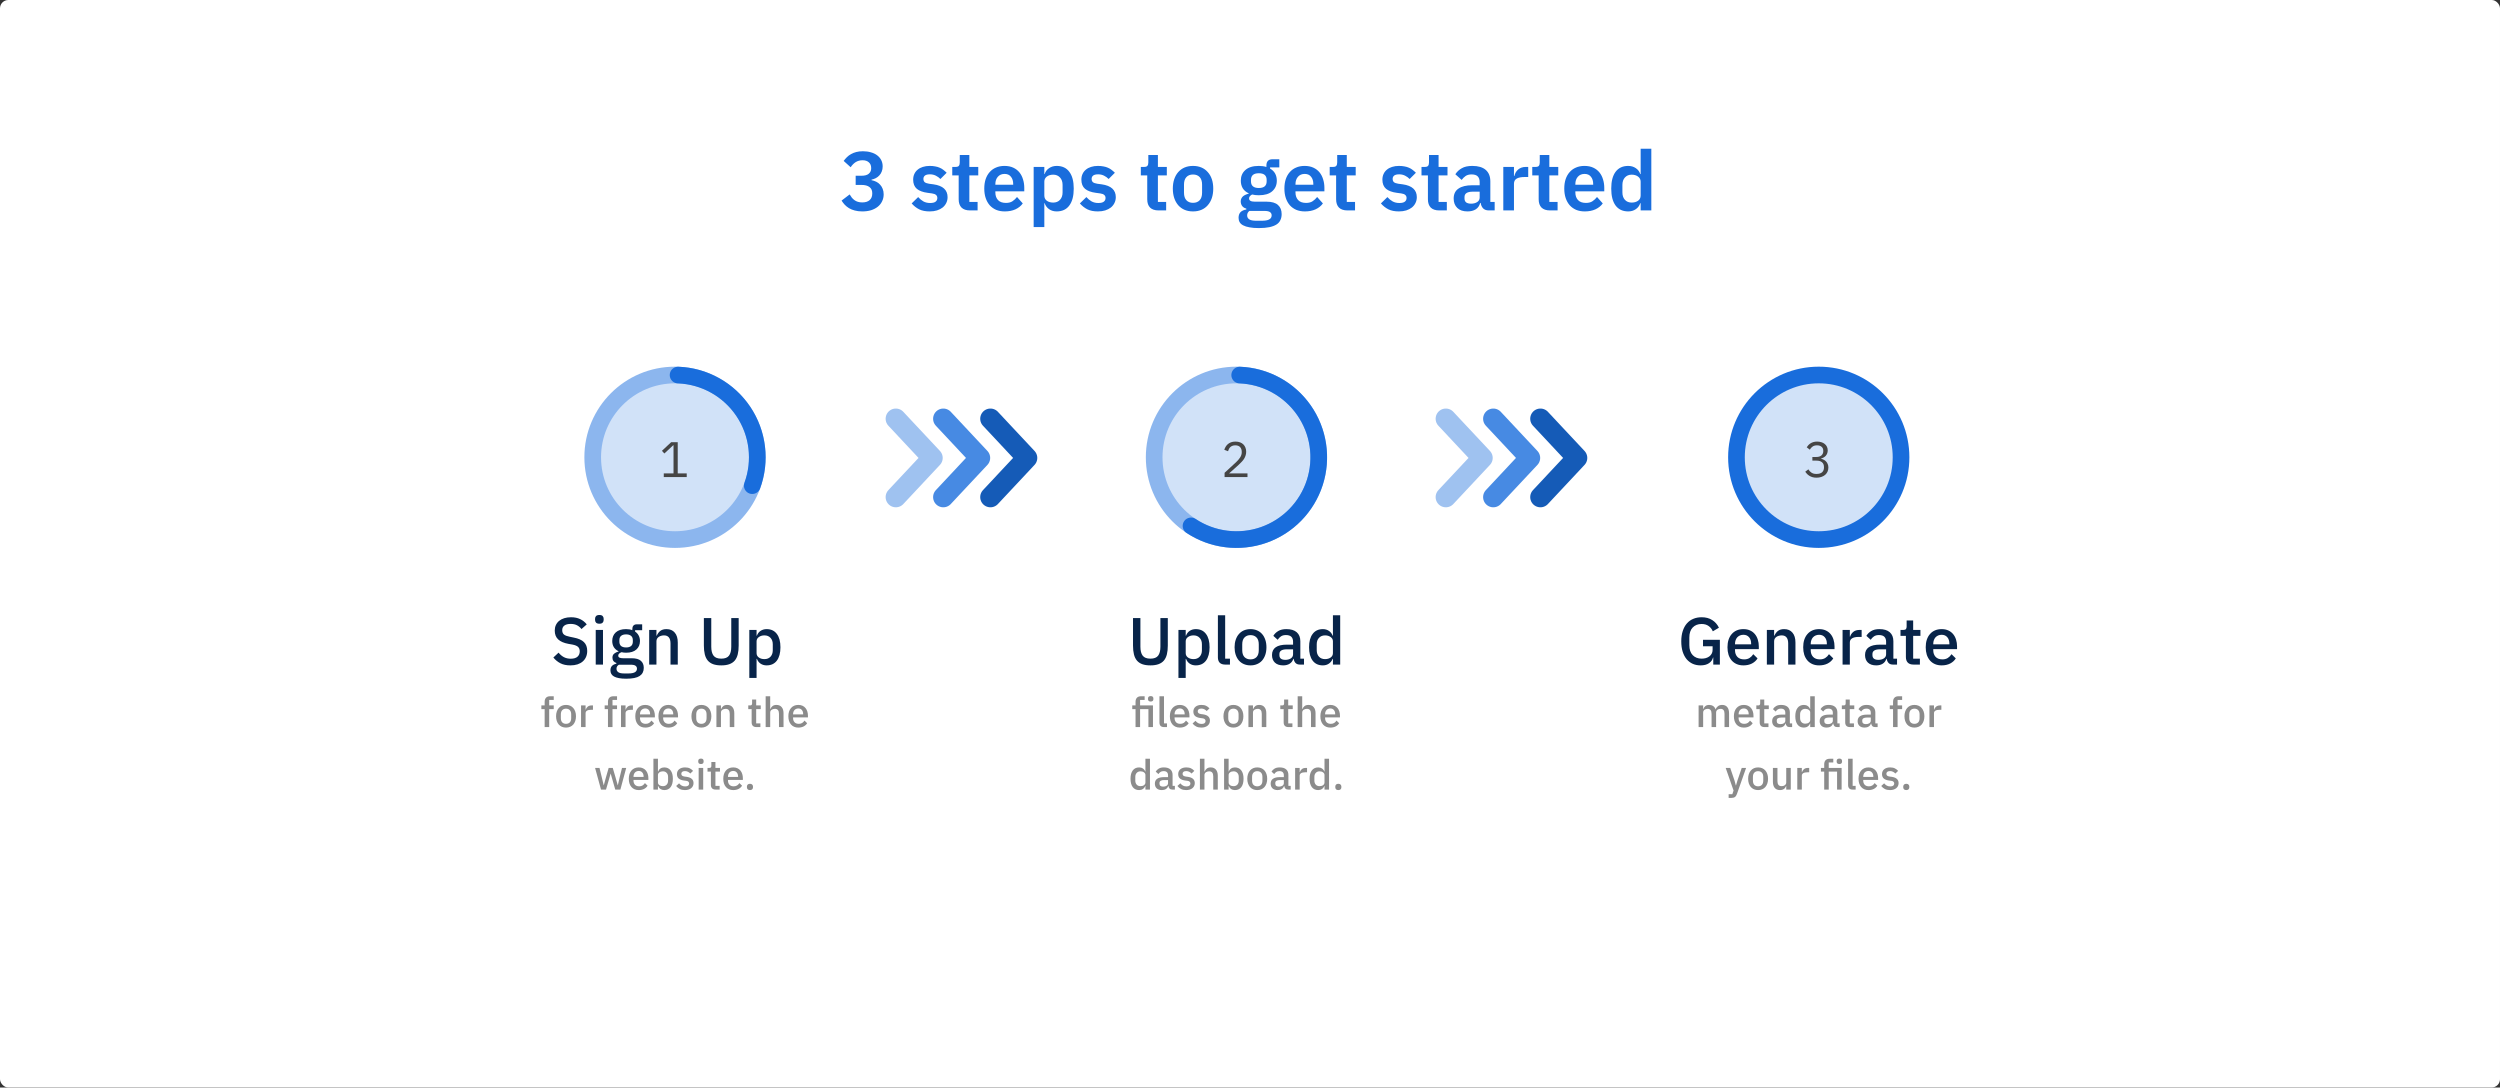 <svg width="1200" height="522" viewBox="0 0 1200 522" fill="none" xmlns="http://www.w3.org/2000/svg">
<rect x="0" y="0" width="1200" height="522" fill="#333333" stroke="none"/>
<rect width="1200" height="522" rx="4" fill="white"/>
<path d="M413.48 84.36C415.08 84.36 416.253 84.04 417 83.4C417.773 82.733 418.16 81.893 418.16 80.88V80.6C418.16 79.453 417.787 78.56 417.04 77.92C416.32 77.253 415.32 76.92 414.04 76.92C412.813 76.92 411.72 77.213 410.76 77.8C409.827 78.387 409.013 79.213 408.32 80.28L404.96 77.24C405.44 76.6 405.96 76 406.52 75.44C407.107 74.853 407.773 74.36 408.52 73.96C409.267 73.533 410.107 73.2 411.04 72.96C411.973 72.72 413.027 72.6 414.2 72.6C415.613 72.6 416.893 72.773 418.04 73.12C419.213 73.44 420.213 73.92 421.04 74.56C421.893 75.2 422.547 75.973 423 76.88C423.453 77.76 423.68 78.76 423.68 79.88C423.68 80.787 423.533 81.6 423.24 82.32C422.973 83.04 422.587 83.667 422.08 84.2C421.6 84.733 421.027 85.173 420.36 85.52C419.72 85.84 419.04 86.08 418.32 86.24V86.48C419.12 86.64 419.88 86.893 420.6 87.24C421.32 87.587 421.933 88.053 422.44 88.64C422.973 89.2 423.387 89.867 423.68 90.64C424 91.413 424.16 92.293 424.16 93.28C424.16 94.507 423.907 95.627 423.4 96.64C422.92 97.653 422.227 98.52 421.32 99.24C420.413 99.96 419.333 100.52 418.08 100.92C416.827 101.293 415.427 101.48 413.88 101.48C412.52 101.48 411.32 101.333 410.28 101.04C409.24 100.773 408.32 100.4 407.52 99.92C406.747 99.44 406.067 98.893 405.48 98.28C404.893 97.64 404.387 96.973 403.96 96.28L407.84 93.32C408.16 93.88 408.507 94.4 408.88 94.88C409.253 95.333 409.68 95.733 410.16 96.08C410.64 96.427 411.187 96.693 411.8 96.88C412.413 97.067 413.107 97.16 413.88 97.16C415.427 97.16 416.613 96.787 417.44 96.04C418.267 95.293 418.68 94.267 418.68 92.96V92.68C418.68 91.4 418.227 90.427 417.32 89.76C416.44 89.093 415.16 88.76 413.48 88.76H410.72V84.36H413.48ZM446.238 101.48C444.238 101.48 442.558 101.147 441.198 100.48C439.838 99.787 438.638 98.84 437.598 97.64L440.718 94.6C441.491 95.48 442.331 96.173 443.238 96.68C444.171 97.187 445.238 97.44 446.438 97.44C447.664 97.44 448.544 97.227 449.078 96.8C449.638 96.373 449.918 95.787 449.918 95.04C449.918 94.427 449.718 93.947 449.318 93.6C448.944 93.227 448.291 92.973 447.358 92.84L445.278 92.56C443.011 92.267 441.278 91.627 440.078 90.64C438.904 89.627 438.318 88.16 438.318 86.24C438.318 85.227 438.504 84.32 438.878 83.52C439.251 82.693 439.784 82 440.478 81.44C441.171 80.853 441.998 80.413 442.958 80.12C443.944 79.8 445.038 79.64 446.238 79.64C447.251 79.64 448.144 79.72 448.918 79.88C449.718 80.013 450.438 80.227 451.078 80.52C451.718 80.787 452.304 81.133 452.838 81.56C453.371 81.96 453.891 82.413 454.398 82.92L451.398 85.92C450.784 85.28 450.051 84.747 449.198 84.32C448.344 83.893 447.411 83.68 446.398 83.68C445.278 83.68 444.464 83.88 443.958 84.28C443.478 84.68 443.238 85.2 443.238 85.84C443.238 86.533 443.438 87.067 443.838 87.44C444.264 87.787 444.971 88.04 445.958 88.2L448.078 88.48C452.584 89.12 454.838 91.173 454.838 94.64C454.838 95.653 454.624 96.587 454.198 97.44C453.798 98.267 453.224 98.987 452.478 99.6C451.731 100.187 450.824 100.653 449.758 101C448.718 101.32 447.544 101.48 446.238 101.48ZM465.566 101C463.806 101 462.459 100.547 461.526 99.64C460.619 98.707 460.166 97.387 460.166 95.68V84.2H457.086V80.12H458.686C459.459 80.12 459.979 79.947 460.246 79.6C460.539 79.227 460.686 78.68 460.686 77.96V74.4H465.286V80.12H469.566V84.2H465.286V96.92H469.246V101H465.566ZM482.291 101.48C480.744 101.48 479.357 101.227 478.131 100.72C476.931 100.187 475.904 99.453 475.051 98.52C474.224 97.56 473.584 96.413 473.131 95.08C472.677 93.72 472.451 92.2 472.451 90.52C472.451 88.867 472.664 87.373 473.091 86.04C473.544 84.707 474.184 83.573 475.011 82.64C475.837 81.68 476.851 80.947 478.051 80.44C479.251 79.907 480.611 79.64 482.131 79.64C483.757 79.64 485.171 79.92 486.371 80.48C487.571 81.04 488.557 81.8 489.331 82.76C490.104 83.72 490.677 84.84 491.051 86.12C491.451 87.373 491.651 88.72 491.651 90.16V91.84H477.771V92.36C477.771 93.88 478.197 95.107 479.051 96.04C479.904 96.947 481.171 97.4 482.851 97.4C484.131 97.4 485.171 97.133 485.971 96.6C486.797 96.067 487.531 95.387 488.171 94.56L490.931 97.64C490.077 98.84 488.904 99.787 487.411 100.48C485.944 101.147 484.237 101.48 482.291 101.48ZM482.211 83.48C480.851 83.48 479.771 83.933 478.971 84.84C478.171 85.747 477.771 86.92 477.771 88.36V88.68H486.331V88.32C486.331 86.88 485.971 85.72 485.251 84.84C484.557 83.933 483.544 83.48 482.211 83.48ZM496.155 80.12H501.275V83.56H501.435C501.809 82.36 502.515 81.413 503.555 80.72C504.595 80 505.809 79.64 507.195 79.64C509.862 79.64 511.889 80.587 513.275 82.48C514.689 84.347 515.395 87.027 515.395 90.52C515.395 94.04 514.689 96.747 513.275 98.64C511.889 100.533 509.862 101.48 507.195 101.48C505.809 101.48 504.595 101.12 503.555 100.4C502.542 99.68 501.835 98.72 501.435 97.52H501.275V109H496.155V80.12ZM505.555 97.24C506.889 97.24 507.969 96.8 508.795 95.92C509.622 95.04 510.035 93.853 510.035 92.36V88.76C510.035 87.267 509.622 86.08 508.795 85.2C507.969 84.293 506.889 83.84 505.555 83.84C504.329 83.84 503.302 84.147 502.475 84.76C501.675 85.373 501.275 86.187 501.275 87.2V93.84C501.275 94.933 501.675 95.773 502.475 96.36C503.302 96.947 504.329 97.24 505.555 97.24ZM526.98 101.48C524.98 101.48 523.3 101.147 521.94 100.48C520.58 99.787 519.38 98.84 518.34 97.64L521.46 94.6C522.233 95.48 523.073 96.173 523.98 96.68C524.913 97.187 525.98 97.44 527.18 97.44C528.406 97.44 529.286 97.227 529.82 96.8C530.38 96.373 530.66 95.787 530.66 95.04C530.66 94.427 530.46 93.947 530.06 93.6C529.686 93.227 529.033 92.973 528.1 92.84L526.02 92.56C523.753 92.267 522.02 91.627 520.82 90.64C519.646 89.627 519.06 88.16 519.06 86.24C519.06 85.227 519.246 84.32 519.62 83.52C519.993 82.693 520.526 82 521.22 81.44C521.913 80.853 522.74 80.413 523.7 80.12C524.686 79.8 525.78 79.64 526.98 79.64C527.993 79.64 528.886 79.72 529.66 79.88C530.46 80.013 531.18 80.227 531.82 80.52C532.46 80.787 533.046 81.133 533.58 81.56C534.113 81.96 534.633 82.413 535.14 82.92L532.14 85.92C531.526 85.28 530.793 84.747 529.94 84.32C529.086 83.893 528.153 83.68 527.14 83.68C526.02 83.68 525.206 83.88 524.7 84.28C524.22 84.68 523.98 85.2 523.98 85.84C523.98 86.533 524.18 87.067 524.58 87.44C525.006 87.787 525.713 88.04 526.7 88.2L528.82 88.48C533.326 89.12 535.58 91.173 535.58 94.64C535.58 95.653 535.366 96.587 534.94 97.44C534.54 98.267 533.966 98.987 533.22 99.6C532.473 100.187 531.566 100.653 530.5 101C529.46 101.32 528.286 101.48 526.98 101.48ZM556.074 101C554.314 101 552.967 100.547 552.034 99.64C551.127 98.707 550.674 97.387 550.674 95.68V84.2H547.594V80.12H549.194C549.967 80.12 550.487 79.947 550.754 79.6C551.047 79.227 551.194 78.68 551.194 77.96V74.4H555.794V80.12H560.074V84.2H555.794V96.92H559.754V101H556.074ZM572.638 101.48C571.145 101.48 569.798 101.227 568.598 100.72C567.425 100.213 566.412 99.48 565.558 98.52C564.732 97.56 564.092 96.413 563.638 95.08C563.185 93.72 562.958 92.2 562.958 90.52C562.958 88.84 563.185 87.333 563.638 86C564.092 84.667 564.732 83.533 565.558 82.6C566.412 81.64 567.425 80.907 568.598 80.4C569.798 79.893 571.145 79.64 572.638 79.64C574.132 79.64 575.478 79.893 576.678 80.4C577.878 80.907 578.892 81.64 579.718 82.6C580.572 83.533 581.225 84.667 581.678 86C582.132 87.333 582.358 88.84 582.358 90.52C582.358 92.2 582.132 93.72 581.678 95.08C581.225 96.413 580.572 97.56 579.718 98.52C578.892 99.48 577.878 100.213 576.678 100.72C575.478 101.227 574.132 101.48 572.638 101.48ZM572.638 97.36C573.998 97.36 575.065 96.947 575.838 96.12C576.612 95.293 576.998 94.08 576.998 92.48V88.6C576.998 87.027 576.612 85.827 575.838 85C575.065 84.173 573.998 83.76 572.638 83.76C571.305 83.76 570.252 84.173 569.478 85C568.705 85.827 568.318 87.027 568.318 88.6V92.48C568.318 94.08 568.705 95.293 569.478 96.12C570.252 96.947 571.305 97.36 572.638 97.36ZM615.191 102.76C615.191 103.853 614.991 104.813 614.591 105.64C614.217 106.493 613.591 107.2 612.711 107.76C611.831 108.32 610.697 108.747 609.311 109.04C607.924 109.333 606.231 109.48 604.231 109.48C602.471 109.48 600.977 109.36 599.751 109.12C598.524 108.907 597.511 108.587 596.711 108.16C595.937 107.76 595.377 107.253 595.031 106.64C594.684 106.027 594.511 105.333 594.511 104.56C594.511 103.387 594.831 102.467 595.471 101.8C596.137 101.16 597.057 100.747 598.231 100.56V100.12C597.377 99.907 596.711 99.493 596.231 98.88C595.777 98.24 595.551 97.493 595.551 96.64C595.551 96.107 595.657 95.64 595.871 95.24C596.084 94.813 596.364 94.453 596.711 94.16C597.084 93.867 597.497 93.627 597.951 93.44C598.404 93.227 598.884 93.067 599.391 92.96V92.8C598.111 92.213 597.151 91.4 596.511 90.36C595.897 89.32 595.591 88.107 595.591 86.72C595.591 84.587 596.324 82.88 597.791 81.6C599.257 80.293 601.404 79.64 604.231 79.64C604.871 79.64 605.497 79.68 606.111 79.76C606.751 79.84 607.337 79.973 607.871 80.16V79.48C607.871 77.453 608.857 76.44 610.831 76.44H614.071V80.36H609.631V80.92C610.724 81.533 611.537 82.333 612.071 83.32C612.604 84.307 612.871 85.44 612.871 86.72C612.871 88.827 612.137 90.52 610.671 91.8C609.231 93.08 607.084 93.72 604.231 93.72C603.004 93.72 601.937 93.6 601.031 93.36C600.631 93.547 600.284 93.8 599.991 94.12C599.697 94.413 599.551 94.787 599.551 95.24C599.551 96.28 600.457 96.8 602.271 96.8H607.871C610.431 96.8 612.284 97.333 613.431 98.4C614.604 99.44 615.191 100.893 615.191 102.76ZM610.391 103.36C610.391 102.693 610.124 102.173 609.591 101.8C609.057 101.427 608.137 101.24 606.831 101.24H599.711C598.991 101.773 598.631 102.493 598.631 103.4C598.631 104.2 598.964 104.827 599.631 105.28C600.297 105.733 601.431 105.96 603.031 105.96H605.591C607.271 105.96 608.484 105.747 609.231 105.32C610.004 104.893 610.391 104.24 610.391 103.36ZM604.231 90.24C606.737 90.24 607.991 89.173 607.991 87.04V86.36C607.991 84.227 606.737 83.16 604.231 83.16C601.724 83.16 600.471 84.227 600.471 86.36V87.04C600.471 89.173 601.724 90.24 604.231 90.24ZM626.353 101.48C624.806 101.48 623.42 101.227 622.193 100.72C620.993 100.187 619.966 99.453 619.113 98.52C618.286 97.56 617.646 96.413 617.193 95.08C616.74 93.72 616.513 92.2 616.513 90.52C616.513 88.867 616.726 87.373 617.153 86.04C617.606 84.707 618.246 83.573 619.073 82.64C619.9 81.68 620.913 80.947 622.113 80.44C623.313 79.907 624.673 79.64 626.193 79.64C627.82 79.64 629.233 79.92 630.433 80.48C631.633 81.04 632.62 81.8 633.393 82.76C634.166 83.72 634.74 84.84 635.113 86.12C635.513 87.373 635.713 88.72 635.713 90.16V91.84H621.833V92.36C621.833 93.88 622.26 95.107 623.113 96.04C623.966 96.947 625.233 97.4 626.913 97.4C628.193 97.4 629.233 97.133 630.033 96.6C630.86 96.067 631.593 95.387 632.233 94.56L634.993 97.64C634.14 98.84 632.966 99.787 631.473 100.48C630.006 101.147 628.3 101.48 626.353 101.48ZM626.273 83.48C624.913 83.48 623.833 83.933 623.033 84.84C622.233 85.747 621.833 86.92 621.833 88.36V88.68H630.393V88.32C630.393 86.88 630.033 85.72 629.313 84.84C628.62 83.933 627.606 83.48 626.273 83.48ZM646.738 101C644.978 101 643.631 100.547 642.698 99.64C641.791 98.707 641.338 97.387 641.338 95.68V84.2H638.258V80.12H639.858C640.631 80.12 641.151 79.947 641.418 79.6C641.711 79.227 641.858 78.68 641.858 77.96V74.4H646.458V80.12H650.738V84.2H646.458V96.92H650.418V101H646.738ZM671.472 101.48C669.472 101.48 667.792 101.147 666.432 100.48C665.072 99.787 663.872 98.84 662.832 97.64L665.952 94.6C666.725 95.48 667.565 96.173 668.472 96.68C669.405 97.187 670.472 97.44 671.672 97.44C672.899 97.44 673.779 97.227 674.312 96.8C674.872 96.373 675.152 95.787 675.152 95.04C675.152 94.427 674.952 93.947 674.552 93.6C674.179 93.227 673.525 92.973 672.592 92.84L670.512 92.56C668.245 92.267 666.512 91.627 665.312 90.64C664.139 89.627 663.552 88.16 663.552 86.24C663.552 85.227 663.739 84.32 664.112 83.52C664.485 82.693 665.019 82 665.712 81.44C666.405 80.853 667.232 80.413 668.192 80.12C669.179 79.8 670.272 79.64 671.472 79.64C672.485 79.64 673.379 79.72 674.152 79.88C674.952 80.013 675.672 80.227 676.312 80.52C676.952 80.787 677.539 81.133 678.072 81.56C678.605 81.96 679.125 82.413 679.632 82.92L676.632 85.92C676.019 85.28 675.285 84.747 674.432 84.32C673.579 83.893 672.645 83.68 671.632 83.68C670.512 83.68 669.699 83.88 669.192 84.28C668.712 84.68 668.472 85.2 668.472 85.84C668.472 86.533 668.672 87.067 669.072 87.44C669.499 87.787 670.205 88.04 671.192 88.2L673.312 88.48C677.819 89.12 680.072 91.173 680.072 94.64C680.072 95.653 679.859 96.587 679.432 97.44C679.032 98.267 678.459 98.987 677.712 99.6C676.965 100.187 676.059 100.653 674.992 101C673.952 101.32 672.779 101.48 671.472 101.48ZM690.8 101C689.04 101 687.694 100.547 686.76 99.64C685.854 98.707 685.4 97.387 685.4 95.68V84.2H682.32V80.12H683.92C684.694 80.12 685.214 79.947 685.48 79.6C685.774 79.227 685.92 78.68 685.92 77.96V74.4H690.52V80.12H694.8V84.2H690.52V96.92H694.48V101H690.8ZM714.601 101C713.481 101 712.588 100.68 711.921 100.04C711.281 99.373 710.881 98.493 710.721 97.4H710.481C710.135 98.76 709.428 99.787 708.361 100.48C707.295 101.147 705.975 101.48 704.401 101.48C702.268 101.48 700.628 100.92 699.481 99.8C698.335 98.68 697.761 97.187 697.761 95.32C697.761 93.16 698.535 91.56 700.081 90.52C701.628 89.453 703.828 88.92 706.681 88.92H710.241V87.4C710.241 86.227 709.935 85.32 709.321 84.68C708.708 84.04 707.721 83.72 706.361 83.72C705.161 83.72 704.188 83.987 703.441 84.52C702.721 85.027 702.108 85.64 701.601 86.36L698.561 83.64C699.335 82.44 700.361 81.48 701.641 80.76C702.921 80.013 704.615 79.64 706.721 79.64C709.548 79.64 711.695 80.28 713.161 81.56C714.628 82.84 715.361 84.68 715.361 87.08V96.92H717.441V101H714.601ZM706.121 97.76C707.268 97.76 708.241 97.507 709.041 97C709.841 96.493 710.241 95.747 710.241 94.76V92H706.961C704.295 92 702.961 92.853 702.961 94.56V95.24C702.961 96.093 703.228 96.733 703.761 97.16C704.321 97.56 705.108 97.76 706.121 97.76ZM721.585 101V80.12H726.705V84.44H726.905C727.038 83.88 727.238 83.347 727.505 82.84C727.798 82.307 728.172 81.84 728.625 81.44C729.078 81.04 729.612 80.72 730.225 80.48C730.865 80.24 731.598 80.12 732.425 80.12H733.545V84.96H731.945C730.212 84.96 728.905 85.213 728.025 85.72C727.145 86.227 726.705 87.053 726.705 88.2V101H721.585ZM743.964 101C742.204 101 740.858 100.547 739.924 99.64C739.018 98.707 738.564 97.387 738.564 95.68V84.2H735.484V80.12H737.084C737.858 80.12 738.378 79.947 738.644 79.6C738.938 79.227 739.084 78.68 739.084 77.96V74.4H743.684V80.12H747.964V84.2H743.684V96.92H747.644V101H743.964ZM760.689 101.48C759.142 101.48 757.756 101.227 756.529 100.72C755.329 100.187 754.302 99.453 753.449 98.52C752.622 97.56 751.982 96.413 751.529 95.08C751.076 93.72 750.849 92.2 750.849 90.52C750.849 88.867 751.062 87.373 751.489 86.04C751.942 84.707 752.582 83.573 753.409 82.64C754.236 81.68 755.249 80.947 756.449 80.44C757.649 79.907 759.009 79.64 760.529 79.64C762.156 79.64 763.569 79.92 764.769 80.48C765.969 81.04 766.956 81.8 767.729 82.76C768.502 83.72 769.076 84.84 769.449 86.12C769.849 87.373 770.049 88.72 770.049 90.16V91.84H756.169V92.36C756.169 93.88 756.596 95.107 757.449 96.04C758.302 96.947 759.569 97.4 761.249 97.4C762.529 97.4 763.569 97.133 764.369 96.6C765.196 96.067 765.929 95.387 766.569 94.56L769.329 97.64C768.476 98.84 767.302 99.787 765.809 100.48C764.342 101.147 762.636 101.48 760.689 101.48ZM760.609 83.48C759.249 83.48 758.169 83.933 757.369 84.84C756.569 85.747 756.169 86.92 756.169 88.36V88.68H764.729V88.32C764.729 86.88 764.369 85.72 763.649 84.84C762.956 83.933 761.942 83.48 760.609 83.48ZM787.514 97.52H787.314C786.94 98.72 786.234 99.68 785.194 100.4C784.154 101.12 782.94 101.48 781.554 101.48C778.914 101.48 776.887 100.533 775.474 98.64C774.087 96.747 773.394 94.04 773.394 90.52C773.394 87.027 774.087 84.347 775.474 82.48C776.887 80.587 778.914 79.64 781.554 79.64C782.94 79.64 784.154 80 785.194 80.72C786.234 81.413 786.94 82.36 787.314 83.56H787.514V71.4H792.634V101H787.514V97.52ZM783.194 97.24C784.42 97.24 785.447 96.947 786.274 96.36C787.1 95.773 787.514 94.933 787.514 93.84V87.2C787.514 86.187 787.1 85.373 786.274 84.76C785.447 84.147 784.42 83.84 783.194 83.84C781.86 83.84 780.78 84.293 779.954 85.2C779.154 86.08 778.754 87.267 778.754 88.76V92.36C778.754 93.853 779.154 95.04 779.954 95.92C780.78 96.8 781.86 97.24 783.194 97.24Z" fill="#196DDC"/>
<circle cx="324" cy="219.5" r="39.5" fill="#D1E2F8" stroke="#8CB6EE" stroke-width="8"/>
<path d="M361.082 233.109C363.229 227.257 363.962 220.979 363.218 214.789C362.475 208.6 360.277 202.674 356.804 197.497C353.332 192.32 348.683 188.038 343.238 185.002C337.794 181.965 331.708 180.261 325.478 180.028" stroke="#196DDC" stroke-width="8" stroke-linecap="round"/>
<path d="M318.612 229V227.224H323.292V213.736H323.124L318.9 217.672L317.724 216.4L322.164 212.248H325.308V227.224H329.628V229H318.612Z" fill="#454545"/>
<path d="M273.768 319.384C271.891 319.384 270.291 319.043 268.968 318.36C267.667 317.677 266.547 316.76 265.608 315.608L268.104 313.272C268.893 314.232 269.757 314.957 270.696 315.448C271.656 315.939 272.744 316.184 273.96 316.184C275.389 316.184 276.467 315.864 277.192 315.224C277.917 314.584 278.28 313.72 278.28 312.632C278.28 311.757 278.024 311.064 277.512 310.552C277 310.04 276.093 309.656 274.792 309.4L272.808 309.048C270.632 308.643 269 307.928 267.912 306.904C266.824 305.88 266.28 304.472 266.28 302.68C266.28 301.699 266.461 300.813 266.824 300.024C267.208 299.213 267.731 298.541 268.392 298.008C269.075 297.453 269.896 297.027 270.856 296.728C271.816 296.429 272.893 296.28 274.088 296.28C275.773 296.28 277.235 296.579 278.472 297.176C279.709 297.752 280.765 298.595 281.64 299.704L279.112 301.944C278.536 301.197 277.832 300.6 277 300.152C276.168 299.704 275.133 299.48 273.896 299.48C272.616 299.48 271.624 299.736 270.92 300.248C270.216 300.76 269.864 301.507 269.864 302.488C269.864 303.427 270.152 304.131 270.728 304.6C271.304 305.048 272.2 305.389 273.416 305.624L275.4 306.04C277.64 306.467 279.272 307.192 280.296 308.216C281.341 309.24 281.864 310.648 281.864 312.44C281.864 313.485 281.683 314.435 281.32 315.288C280.957 316.141 280.424 316.877 279.72 317.496C279.037 318.093 278.195 318.563 277.192 318.904C276.189 319.224 275.048 319.384 273.768 319.384ZM287.709 299.384C286.984 299.384 286.45 299.213 286.109 298.872C285.789 298.531 285.629 298.093 285.629 297.56V297.016C285.629 296.483 285.789 296.045 286.109 295.704C286.45 295.363 286.984 295.192 287.709 295.192C288.434 295.192 288.957 295.363 289.277 295.704C289.597 296.045 289.757 296.483 289.757 297.016V297.56C289.757 298.093 289.597 298.531 289.277 298.872C288.957 299.213 288.434 299.384 287.709 299.384ZM285.949 302.36H289.437V319H285.949V302.36ZM309.01 320.568C309.01 322.296 308.349 323.597 307.026 324.472C305.703 325.347 303.549 325.784 300.562 325.784C299.197 325.784 298.034 325.688 297.074 325.496C296.135 325.325 295.357 325.069 294.738 324.728C294.141 324.387 293.703 323.971 293.426 323.48C293.149 322.989 293.01 322.424 293.01 321.784C293.01 320.867 293.255 320.152 293.746 319.64C294.258 319.128 294.962 318.776 295.858 318.584V318.232C294.599 317.827 293.97 316.973 293.97 315.672C293.97 314.819 294.258 314.168 294.834 313.72C295.41 313.251 296.103 312.92 296.914 312.728V312.6C295.933 312.131 295.175 311.48 294.642 310.648C294.13 309.795 293.874 308.803 293.874 307.672C293.874 305.965 294.439 304.589 295.57 303.544C296.722 302.499 298.365 301.976 300.498 301.976C301.671 301.976 302.674 302.147 303.506 302.488V302.04C303.506 301.293 303.677 300.717 304.018 300.312C304.381 299.885 304.935 299.672 305.682 299.672H308.242V302.488H304.85V303.16C305.597 303.651 306.173 304.291 306.578 305.08C306.983 305.848 307.186 306.712 307.186 307.672C307.186 309.357 306.61 310.723 305.458 311.768C304.306 312.792 302.663 313.304 300.53 313.304C299.719 313.304 298.994 313.219 298.354 313.048C297.927 313.197 297.554 313.411 297.234 313.688C296.914 313.944 296.754 314.285 296.754 314.712C296.754 315.16 296.957 315.48 297.362 315.672C297.767 315.864 298.343 315.96 299.09 315.96H303.186C305.234 315.96 306.717 316.376 307.634 317.208C308.551 318.019 309.01 319.139 309.01 320.568ZM305.746 320.952C305.746 320.376 305.522 319.917 305.074 319.576C304.647 319.235 303.858 319.064 302.706 319.064H297.074C296.306 319.512 295.922 320.152 295.922 320.984C295.922 321.667 296.189 322.211 296.722 322.616C297.277 323.043 298.205 323.256 299.506 323.256H301.682C304.391 323.256 305.746 322.488 305.746 320.952ZM300.53 310.776C301.554 310.776 302.343 310.552 302.898 310.104C303.474 309.635 303.762 308.92 303.762 307.96V307.32C303.762 306.36 303.474 305.656 302.898 305.208C302.343 304.739 301.554 304.504 300.53 304.504C299.506 304.504 298.706 304.739 298.13 305.208C297.575 305.656 297.298 306.36 297.298 307.32V307.96C297.298 308.92 297.575 309.635 298.13 310.104C298.706 310.552 299.506 310.776 300.53 310.776ZM311.605 319V302.36H315.093V305.112H315.253C315.616 304.216 316.16 303.469 316.885 302.872C317.632 302.275 318.645 301.976 319.925 301.976C321.632 301.976 322.955 302.541 323.893 303.672C324.853 304.781 325.333 306.371 325.333 308.44V319H321.845V308.888C321.845 306.285 320.8 304.984 318.709 304.984C318.261 304.984 317.813 305.048 317.365 305.176C316.939 305.283 316.555 305.453 316.213 305.688C315.872 305.923 315.595 306.221 315.381 306.584C315.189 306.947 315.093 307.373 315.093 307.864V319H311.605ZM341.41 296.664V310.424C341.41 312.323 341.773 313.752 342.498 314.712C343.224 315.672 344.461 316.152 346.21 316.152C347.96 316.152 349.197 315.672 349.922 314.712C350.648 313.752 351.01 312.323 351.01 310.424V296.664H354.562V309.848C354.562 311.491 354.413 312.909 354.114 314.104C353.816 315.299 353.336 316.291 352.674 317.08C352.013 317.848 351.149 318.424 350.082 318.808C349.037 319.192 347.746 319.384 346.21 319.384C344.674 319.384 343.373 319.192 342.306 318.808C341.261 318.424 340.408 317.848 339.746 317.08C339.085 316.291 338.605 315.299 338.306 314.104C338.008 312.909 337.858 311.491 337.858 309.848V296.664H341.41ZM359.668 302.36H363.156V305.112H363.316C363.679 304.109 364.265 303.341 365.076 302.808C365.908 302.253 366.879 301.976 367.988 301.976C370.1 301.976 371.732 302.744 372.884 304.28C374.036 305.795 374.612 307.928 374.612 310.68C374.612 313.432 374.036 315.576 372.884 317.112C371.732 318.627 370.1 319.384 367.988 319.384C366.879 319.384 365.908 319.107 365.076 318.552C364.265 317.997 363.679 317.229 363.316 316.248H363.156V325.4H359.668V302.36ZM366.932 316.376C368.148 316.376 369.119 315.992 369.844 315.224C370.569 314.435 370.932 313.4 370.932 312.12V309.24C370.932 307.96 370.569 306.936 369.844 306.168C369.119 305.379 368.148 304.984 366.932 304.984C365.865 304.984 364.969 305.251 364.244 305.784C363.519 306.296 363.156 306.979 363.156 307.832V313.528C363.156 314.381 363.519 315.075 364.244 315.608C364.969 316.12 365.865 316.376 366.932 316.376Z" fill="#082449"/>
<path d="M261.432 340.38H259.852V338.6H261.432V336.88C261.432 336.04 261.652 335.387 262.092 334.92C262.532 334.44 263.192 334.2 264.072 334.2H265.792V335.98H263.612V338.6H265.792V340.38H263.612V349H261.432V340.38ZM271.691 349.24C270.971 349.24 270.311 349.113 269.711 348.86C269.124 348.607 268.624 348.247 268.211 347.78C267.797 347.3 267.477 346.727 267.251 346.06C267.024 345.38 266.911 344.627 266.911 343.8C266.911 342.973 267.024 342.227 267.251 341.56C267.477 340.88 267.797 340.307 268.211 339.84C268.624 339.36 269.124 338.993 269.711 338.74C270.311 338.487 270.971 338.36 271.691 338.36C272.411 338.36 273.064 338.487 273.651 338.74C274.251 338.993 274.757 339.36 275.171 339.84C275.584 340.307 275.904 340.88 276.131 341.56C276.357 342.227 276.471 342.973 276.471 343.8C276.471 344.627 276.357 345.38 276.131 346.06C275.904 346.727 275.584 347.3 275.171 347.78C274.757 348.247 274.251 348.607 273.651 348.86C273.064 349.113 272.411 349.24 271.691 349.24ZM271.691 347.44C272.437 347.44 273.037 347.213 273.491 346.76C273.944 346.293 274.171 345.6 274.171 344.68V342.92C274.171 342 273.944 341.313 273.491 340.86C273.037 340.393 272.437 340.16 271.691 340.16C270.944 340.16 270.344 340.393 269.891 340.86C269.437 341.313 269.211 342 269.211 342.92V344.68C269.211 345.6 269.437 346.293 269.891 346.76C270.344 347.213 270.944 347.44 271.691 347.44ZM278.9 349V338.6H281.08V340.6H281.18C281.327 340.067 281.633 339.6 282.1 339.2C282.567 338.8 283.213 338.6 284.04 338.6H284.62V340.7H283.76C282.893 340.7 282.227 340.84 281.76 341.12C281.307 341.4 281.08 341.813 281.08 342.36V349H278.9ZM291.823 340.38H290.243V338.6H291.823V336.88C291.823 336.04 292.043 335.387 292.483 334.92C292.923 334.44 293.583 334.2 294.463 334.2H296.183V335.98H294.003V338.6H296.183V340.38H294.003V349H291.823V340.38ZM298.08 349V338.6H300.26V340.6H300.36C300.506 340.067 300.813 339.6 301.28 339.2C301.746 338.8 302.393 338.6 303.22 338.6H303.8V340.7H302.94C302.073 340.7 301.406 340.84 300.94 341.12C300.486 341.4 300.26 341.813 300.26 342.36V349H298.08ZM309.718 349.24C308.971 349.24 308.305 349.113 307.718 348.86C307.131 348.607 306.631 348.247 306.218 347.78C305.805 347.3 305.485 346.727 305.258 346.06C305.045 345.38 304.938 344.627 304.938 343.8C304.938 342.973 305.045 342.227 305.258 341.56C305.485 340.88 305.805 340.307 306.218 339.84C306.631 339.36 307.131 338.993 307.718 338.74C308.305 338.487 308.971 338.36 309.718 338.36C310.478 338.36 311.145 338.493 311.718 338.76C312.305 339.027 312.791 339.4 313.178 339.88C313.565 340.347 313.851 340.893 314.038 341.52C314.238 342.147 314.338 342.82 314.338 343.54V344.36H307.198V344.7C307.198 345.5 307.431 346.16 307.898 346.68C308.378 347.187 309.058 347.44 309.938 347.44C310.578 347.44 311.118 347.3 311.558 347.02C311.998 346.74 312.371 346.36 312.678 345.88L313.958 347.14C313.571 347.78 313.011 348.293 312.278 348.68C311.545 349.053 310.691 349.24 309.718 349.24ZM309.718 340.06C309.345 340.06 308.998 340.127 308.678 340.26C308.371 340.393 308.105 340.58 307.878 340.82C307.665 341.06 307.498 341.347 307.378 341.68C307.258 342.013 307.198 342.38 307.198 342.78V342.92H312.038V342.72C312.038 341.92 311.831 341.28 311.418 340.8C311.005 340.307 310.438 340.06 309.718 340.06ZM320.831 349.24C320.085 349.24 319.418 349.113 318.831 348.86C318.245 348.607 317.745 348.247 317.331 347.78C316.918 347.3 316.598 346.727 316.371 346.06C316.158 345.38 316.051 344.627 316.051 343.8C316.051 342.973 316.158 342.227 316.371 341.56C316.598 340.88 316.918 340.307 317.331 339.84C317.745 339.36 318.245 338.993 318.831 338.74C319.418 338.487 320.085 338.36 320.831 338.36C321.591 338.36 322.258 338.493 322.831 338.76C323.418 339.027 323.905 339.4 324.291 339.88C324.678 340.347 324.965 340.893 325.151 341.52C325.351 342.147 325.451 342.82 325.451 343.54V344.36H318.311V344.7C318.311 345.5 318.545 346.16 319.011 346.68C319.491 347.187 320.171 347.44 321.051 347.44C321.691 347.44 322.231 347.3 322.671 347.02C323.111 346.74 323.485 346.36 323.791 345.88L325.071 347.14C324.685 347.78 324.125 348.293 323.391 348.68C322.658 349.053 321.805 349.24 320.831 349.24ZM320.831 340.06C320.458 340.06 320.111 340.127 319.791 340.26C319.485 340.393 319.218 340.58 318.991 340.82C318.778 341.06 318.611 341.347 318.491 341.68C318.371 342.013 318.311 342.38 318.311 342.78V342.92H323.151V342.72C323.151 341.92 322.945 341.28 322.531 340.8C322.118 340.307 321.551 340.06 320.831 340.06ZM336.671 349.24C335.951 349.24 335.291 349.113 334.691 348.86C334.105 348.607 333.605 348.247 333.191 347.78C332.778 347.3 332.458 346.727 332.231 346.06C332.005 345.38 331.891 344.627 331.891 343.8C331.891 342.973 332.005 342.227 332.231 341.56C332.458 340.88 332.778 340.307 333.191 339.84C333.605 339.36 334.105 338.993 334.691 338.74C335.291 338.487 335.951 338.36 336.671 338.36C337.391 338.36 338.045 338.487 338.631 338.74C339.231 338.993 339.738 339.36 340.151 339.84C340.565 340.307 340.885 340.88 341.111 341.56C341.338 342.227 341.451 342.973 341.451 343.8C341.451 344.627 341.338 345.38 341.111 346.06C340.885 346.727 340.565 347.3 340.151 347.78C339.738 348.247 339.231 348.607 338.631 348.86C338.045 349.113 337.391 349.24 336.671 349.24ZM336.671 347.44C337.418 347.44 338.018 347.213 338.471 346.76C338.925 346.293 339.151 345.6 339.151 344.68V342.92C339.151 342 338.925 341.313 338.471 340.86C338.018 340.393 337.418 340.16 336.671 340.16C335.925 340.16 335.325 340.393 334.871 340.86C334.418 341.313 334.191 342 334.191 342.92V344.68C334.191 345.6 334.418 346.293 334.871 346.76C335.325 347.213 335.925 347.44 336.671 347.44ZM343.88 349V338.6H346.06V340.32H346.16C346.387 339.76 346.727 339.293 347.18 338.92C347.647 338.547 348.28 338.36 349.08 338.36C350.147 338.36 350.974 338.713 351.56 339.42C352.16 340.113 352.46 341.107 352.46 342.4V349H350.28V342.68C350.28 341.053 349.627 340.24 348.32 340.24C348.04 340.24 347.76 340.28 347.48 340.36C347.214 340.427 346.974 340.533 346.76 340.68C346.547 340.827 346.374 341.013 346.24 341.24C346.12 341.467 346.06 341.733 346.06 342.04V349H343.88ZM363.088 349C362.328 349 361.755 348.807 361.368 348.42C360.982 348.02 360.788 347.46 360.788 346.74V340.38H359.168V338.6H360.048C360.408 338.6 360.655 338.52 360.788 338.36C360.935 338.2 361.008 337.94 361.008 337.58V335.76H362.968V338.6H365.148V340.38H362.968V347.22H364.988V349H363.088ZM367.513 334.2H369.693V340.32H369.793C370.02 339.76 370.36 339.293 370.813 338.92C371.28 338.547 371.913 338.36 372.713 338.36C373.78 338.36 374.606 338.713 375.193 339.42C375.793 340.113 376.093 341.107 376.093 342.4V349H373.913V342.66C373.913 341.047 373.26 340.24 371.953 340.24C371.673 340.24 371.393 340.28 371.113 340.36C370.846 340.427 370.606 340.533 370.393 340.68C370.18 340.827 370.006 341.013 369.873 341.24C369.753 341.467 369.693 341.727 369.693 342.02V349H367.513V334.2ZM383.195 349.24C382.448 349.24 381.781 349.113 381.195 348.86C380.608 348.607 380.108 348.247 379.695 347.78C379.281 347.3 378.961 346.727 378.735 346.06C378.521 345.38 378.415 344.627 378.415 343.8C378.415 342.973 378.521 342.227 378.735 341.56C378.961 340.88 379.281 340.307 379.695 339.84C380.108 339.36 380.608 338.993 381.195 338.74C381.781 338.487 382.448 338.36 383.195 338.36C383.955 338.36 384.621 338.493 385.195 338.76C385.781 339.027 386.268 339.4 386.655 339.88C387.041 340.347 387.328 340.893 387.515 341.52C387.715 342.147 387.815 342.82 387.815 343.54V344.36H380.675V344.7C380.675 345.5 380.908 346.16 381.375 346.68C381.855 347.187 382.535 347.44 383.415 347.44C384.055 347.44 384.595 347.3 385.035 347.02C385.475 346.74 385.848 346.36 386.155 345.88L387.435 347.14C387.048 347.78 386.488 348.293 385.755 348.68C385.021 349.053 384.168 349.24 383.195 349.24ZM383.195 340.06C382.821 340.06 382.475 340.127 382.155 340.26C381.848 340.393 381.581 340.58 381.355 340.82C381.141 341.06 380.975 341.347 380.855 341.68C380.735 342.013 380.675 342.38 380.675 342.78V342.92H385.515V342.72C385.515 341.92 385.308 341.28 384.895 340.8C384.481 340.307 383.915 340.06 383.195 340.06ZM285.643 368.6H287.763L288.823 372.96L289.763 376.9H289.823L290.903 372.96L292.163 368.6H294.123L295.403 372.96L296.503 376.9H296.563L297.483 372.96L298.563 368.6H300.583L297.783 379H295.323L293.963 374.26L293.123 371.34H293.083L292.263 374.26L290.883 379H288.483L285.643 368.6ZM306.603 379.24C305.856 379.24 305.19 379.113 304.603 378.86C304.016 378.607 303.516 378.247 303.103 377.78C302.69 377.3 302.37 376.727 302.143 376.06C301.93 375.38 301.823 374.627 301.823 373.8C301.823 372.973 301.93 372.227 302.143 371.56C302.37 370.88 302.69 370.307 303.103 369.84C303.516 369.36 304.016 368.993 304.603 368.74C305.19 368.487 305.856 368.36 306.603 368.36C307.363 368.36 308.03 368.493 308.603 368.76C309.19 369.027 309.676 369.4 310.063 369.88C310.45 370.347 310.736 370.893 310.923 371.52C311.123 372.147 311.223 372.82 311.223 373.54V374.36H304.083V374.7C304.083 375.5 304.316 376.16 304.783 376.68C305.263 377.187 305.943 377.44 306.823 377.44C307.463 377.44 308.003 377.3 308.443 377.02C308.883 376.74 309.256 376.36 309.563 375.88L310.843 377.14C310.456 377.78 309.896 378.293 309.163 378.68C308.43 379.053 307.576 379.24 306.603 379.24ZM306.603 370.06C306.23 370.06 305.883 370.127 305.563 370.26C305.256 370.393 304.99 370.58 304.763 370.82C304.55 371.06 304.383 371.347 304.263 371.68C304.143 372.013 304.083 372.38 304.083 372.78V372.92H308.923V372.72C308.923 371.92 308.716 371.28 308.303 370.8C307.89 370.307 307.323 370.06 306.603 370.06ZM313.636 364.2H315.816V370.32H315.916C316.143 369.693 316.51 369.213 317.016 368.88C317.536 368.533 318.143 368.36 318.836 368.36C320.156 368.36 321.176 368.84 321.896 369.8C322.616 370.747 322.976 372.08 322.976 373.8C322.976 375.52 322.616 376.86 321.896 377.82C321.176 378.767 320.156 379.24 318.836 379.24C318.143 379.24 317.536 379.067 317.016 378.72C316.51 378.373 316.143 377.893 315.916 377.28H315.816V379H313.636V364.2ZM318.176 377.36C318.936 377.36 319.543 377.12 319.996 376.64C320.45 376.147 320.676 375.5 320.676 374.7V372.9C320.676 372.1 320.45 371.46 319.996 370.98C319.543 370.487 318.936 370.24 318.176 370.24C317.51 370.24 316.95 370.407 316.496 370.74C316.043 371.06 315.816 371.487 315.816 372.02V375.58C315.816 376.113 316.043 376.547 316.496 376.88C316.95 377.2 317.51 377.36 318.176 377.36ZM328.772 379.24C327.785 379.24 326.959 379.067 326.292 378.72C325.625 378.373 325.045 377.893 324.552 377.28L325.952 376C326.339 376.467 326.765 376.833 327.232 377.1C327.712 377.353 328.265 377.48 328.892 377.48C329.532 377.48 330.005 377.36 330.312 377.12C330.632 376.867 330.792 376.52 330.792 376.08C330.792 375.747 330.679 375.467 330.452 375.24C330.239 375 329.859 374.847 329.312 374.78L328.352 374.66C327.285 374.527 326.445 374.22 325.832 373.74C325.232 373.247 324.932 372.52 324.932 371.56C324.932 371.053 325.025 370.607 325.212 370.22C325.399 369.82 325.659 369.487 325.992 369.22C326.339 368.94 326.745 368.727 327.212 368.58C327.692 368.433 328.219 368.36 328.792 368.36C329.725 368.36 330.485 368.507 331.072 368.8C331.672 369.093 332.205 369.5 332.672 370.02L331.332 371.3C331.065 370.98 330.712 370.707 330.272 370.48C329.845 370.24 329.352 370.12 328.792 370.12C328.192 370.12 327.745 370.24 327.452 370.48C327.172 370.72 327.032 371.033 327.032 371.42C327.032 371.82 327.159 372.12 327.412 372.32C327.665 372.52 328.072 372.667 328.632 372.76L329.592 372.88C330.739 373.053 331.572 373.393 332.092 373.9C332.625 374.393 332.892 375.06 332.892 375.9C332.892 376.407 332.792 376.867 332.592 377.28C332.405 377.68 332.132 378.027 331.772 378.32C331.412 378.613 330.979 378.84 330.472 379C329.965 379.16 329.399 379.24 328.772 379.24ZM336.455 366.74C336.002 366.74 335.668 366.633 335.455 366.42C335.255 366.207 335.155 365.933 335.155 365.6V365.26C335.155 364.927 335.255 364.653 335.455 364.44C335.668 364.227 336.002 364.12 336.455 364.12C336.908 364.12 337.235 364.227 337.435 364.44C337.635 364.653 337.735 364.927 337.735 365.26V365.6C337.735 365.933 337.635 366.207 337.435 366.42C337.235 366.633 336.908 366.74 336.455 366.74ZM335.355 368.6H337.535V379H335.355V368.6ZM343.528 379C342.768 379 342.195 378.807 341.808 378.42C341.421 378.02 341.228 377.46 341.228 376.74V370.38H339.608V368.6H340.488C340.848 368.6 341.095 368.52 341.228 368.36C341.375 368.2 341.448 367.94 341.448 367.58V365.76H343.408V368.6H345.588V370.38H343.408V377.22H345.428V379H343.528ZM351.954 379.24C351.208 379.24 350.541 379.113 349.954 378.86C349.368 378.607 348.868 378.247 348.454 377.78C348.041 377.3 347.721 376.727 347.494 376.06C347.281 375.38 347.174 374.627 347.174 373.8C347.174 372.973 347.281 372.227 347.494 371.56C347.721 370.88 348.041 370.307 348.454 369.84C348.868 369.36 349.368 368.993 349.954 368.74C350.541 368.487 351.208 368.36 351.954 368.36C352.714 368.36 353.381 368.493 353.954 368.76C354.541 369.027 355.028 369.4 355.414 369.88C355.801 370.347 356.088 370.893 356.274 371.52C356.474 372.147 356.574 372.82 356.574 373.54V374.36H349.434V374.7C349.434 375.5 349.668 376.16 350.134 376.68C350.614 377.187 351.294 377.44 352.174 377.44C352.814 377.44 353.354 377.3 353.794 377.02C354.234 376.74 354.608 376.36 354.914 375.88L356.194 377.14C355.808 377.78 355.248 378.293 354.514 378.68C353.781 379.053 352.928 379.24 351.954 379.24ZM351.954 370.06C351.581 370.06 351.234 370.127 350.914 370.26C350.608 370.393 350.341 370.58 350.114 370.82C349.901 371.06 349.734 371.347 349.614 371.68C349.494 372.013 349.434 372.38 349.434 372.78V372.92H354.274V372.72C354.274 371.92 354.068 371.28 353.654 370.8C353.241 370.307 352.674 370.06 351.954 370.06ZM359.976 379.24C359.483 379.24 359.116 379.113 358.876 378.86C358.636 378.593 358.516 378.267 358.516 377.88V377.58C358.516 377.193 358.636 376.873 358.876 376.62C359.116 376.353 359.483 376.22 359.976 376.22C360.47 376.22 360.836 376.353 361.076 376.62C361.316 376.873 361.436 377.193 361.436 377.58V377.88C361.436 378.267 361.316 378.593 361.076 378.86C360.836 379.113 360.47 379.24 359.976 379.24Z" fill="#8B8B8B"/>
<circle cx="593.5" cy="219.5" r="39.5" fill="#D1E2F8" stroke="#8CB6EE" stroke-width="8"/>
<path d="M571.687 252.431C576.768 255.797 582.561 257.941 588.609 258.696C594.658 259.451 600.8 258.795 606.553 256.781C612.306 254.766 617.516 251.448 621.772 247.085C626.029 242.722 629.219 237.432 631.091 231.631C632.963 225.83 633.467 219.674 632.564 213.646C631.66 207.617 629.374 201.88 625.883 196.882C622.393 191.885 617.793 187.763 612.444 184.839C607.095 181.916 601.142 180.27 595.051 180.03" stroke="#196DDC" stroke-width="8" stroke-linecap="round"/>
<path d="M598.792 229H587.8V226.936L593.272 221.896C594.056 221.176 594.712 220.416 595.24 219.616C595.768 218.8 596.032 217.984 596.032 217.168V216.88C596.032 215.952 595.776 215.2 595.264 214.624C594.752 214.048 593.976 213.76 592.936 213.76C592.424 213.76 591.976 213.832 591.592 213.976C591.208 214.12 590.872 214.32 590.584 214.576C590.312 214.832 590.08 215.136 589.888 215.488C589.712 215.824 589.568 216.192 589.456 216.592L587.656 215.896C587.816 215.4 588.032 214.92 588.304 214.456C588.592 213.976 588.944 213.552 589.36 213.184C589.792 212.816 590.304 212.52 590.896 212.296C591.504 212.072 592.216 211.96 593.032 211.96C593.848 211.96 594.576 212.08 595.216 212.32C595.856 212.56 596.392 212.896 596.824 213.328C597.256 213.76 597.584 214.272 597.808 214.864C598.048 215.456 598.168 216.112 598.168 216.832C598.168 217.488 598.072 218.096 597.88 218.656C597.704 219.216 597.456 219.752 597.136 220.264C596.816 220.76 596.424 221.248 595.96 221.728C595.512 222.208 595.024 222.688 594.496 223.168L589.984 227.224H598.792V229Z" fill="#454545"/>
<path d="M547.395 296.664V310.424C547.395 312.323 547.757 313.752 548.483 314.712C549.208 315.672 550.445 316.152 552.195 316.152C553.944 316.152 555.181 315.672 555.907 314.712C556.632 313.752 556.995 312.323 556.995 310.424V296.664H560.547V309.848C560.547 311.491 560.397 312.909 560.099 314.104C559.8 315.299 559.32 316.291 558.659 317.08C557.997 317.848 557.133 318.424 556.067 318.808C555.021 319.192 553.731 319.384 552.195 319.384C550.659 319.384 549.357 319.192 548.291 318.808C547.245 318.424 546.392 317.848 545.731 317.08C545.069 316.291 544.589 315.299 544.291 314.104C543.992 312.909 543.843 311.491 543.843 309.848V296.664H547.395ZM565.652 302.36H569.14V305.112H569.3C569.663 304.109 570.25 303.341 571.06 302.808C571.892 302.253 572.863 301.976 573.972 301.976C576.084 301.976 577.716 302.744 578.868 304.28C580.02 305.795 580.596 307.928 580.596 310.68C580.596 313.432 580.02 315.576 578.868 317.112C577.716 318.627 576.084 319.384 573.972 319.384C572.863 319.384 571.892 319.107 571.06 318.552C570.25 317.997 569.663 317.229 569.3 316.248H569.14V325.4H565.652V302.36ZM572.916 316.376C574.132 316.376 575.103 315.992 575.828 315.224C576.554 314.435 576.916 313.4 576.916 312.12V309.24C576.916 307.96 576.554 306.936 575.828 306.168C575.103 305.379 574.132 304.984 572.916 304.984C571.85 304.984 570.954 305.251 570.228 305.784C569.503 306.296 569.14 306.979 569.14 307.832V313.528C569.14 314.381 569.503 315.075 570.228 315.608C570.954 316.12 571.85 316.376 572.916 316.376ZM588.142 319C586.947 319 586.051 318.701 585.454 318.104C584.878 317.485 584.59 316.632 584.59 315.544V295.32H588.078V316.152H590.382V319H588.142ZM600.243 319.384C599.091 319.384 598.035 319.181 597.075 318.776C596.136 318.371 595.336 317.795 594.675 317.048C594.013 316.28 593.501 315.363 593.139 314.296C592.776 313.208 592.595 312.003 592.595 310.68C592.595 309.357 592.776 308.163 593.139 307.096C593.501 306.008 594.013 305.091 594.675 304.344C595.336 303.576 596.136 302.989 597.075 302.584C598.035 302.179 599.091 301.976 600.243 301.976C601.395 301.976 602.44 302.179 603.379 302.584C604.339 302.989 605.149 303.576 605.811 304.344C606.472 305.091 606.984 306.008 607.347 307.096C607.709 308.163 607.891 309.357 607.891 310.68C607.891 312.003 607.709 313.208 607.347 314.296C606.984 315.363 606.472 316.28 605.811 317.048C605.149 317.795 604.339 318.371 603.379 318.776C602.44 319.181 601.395 319.384 600.243 319.384ZM600.243 316.504C601.437 316.504 602.397 316.141 603.123 315.416C603.848 314.669 604.211 313.56 604.211 312.088V309.272C604.211 307.8 603.848 306.701 603.123 305.976C602.397 305.229 601.437 304.856 600.243 304.856C599.048 304.856 598.088 305.229 597.363 305.976C596.637 306.701 596.275 307.8 596.275 309.272V312.088C596.275 313.56 596.637 314.669 597.363 315.416C598.088 316.141 599.048 316.504 600.243 316.504ZM623.969 319C623.052 319 622.348 318.744 621.857 318.232C621.367 317.699 621.068 317.027 620.961 316.216H620.801C620.481 317.261 619.895 318.051 619.041 318.584C618.188 319.117 617.153 319.384 615.937 319.384C614.209 319.384 612.876 318.936 611.937 318.04C611.02 317.144 610.561 315.939 610.561 314.424C610.561 312.76 611.159 311.512 612.353 310.68C613.569 309.848 615.34 309.432 617.665 309.432H620.673V308.024C620.673 307 620.396 306.211 619.841 305.656C619.287 305.101 618.423 304.824 617.249 304.824C616.268 304.824 615.468 305.037 614.849 305.464C614.231 305.891 613.708 306.435 613.281 307.096L611.201 305.208C611.756 304.269 612.535 303.501 613.537 302.904C614.54 302.285 615.852 301.976 617.473 301.976C619.628 301.976 621.281 302.477 622.433 303.48C623.585 304.483 624.161 305.923 624.161 307.8V316.152H625.921V319H623.969ZM616.929 316.728C618.017 316.728 618.913 316.493 619.617 316.024C620.321 315.533 620.673 314.883 620.673 314.072V311.672H617.729C615.319 311.672 614.113 312.419 614.113 313.912V314.488C614.113 315.235 614.359 315.8 614.849 316.184C615.361 316.547 616.055 316.728 616.929 316.728ZM639.804 316.248H639.644C639.281 317.229 638.684 317.997 637.852 318.552C637.041 319.107 636.081 319.384 634.972 319.384C632.86 319.384 631.228 318.627 630.076 317.112C628.924 315.576 628.348 313.432 628.348 310.68C628.348 307.928 628.924 305.795 630.076 304.28C631.228 302.744 632.86 301.976 634.972 301.976C636.081 301.976 637.041 302.253 637.852 302.808C638.684 303.341 639.281 304.109 639.644 305.112H639.804V295.32H643.292V319H639.804V316.248ZM636.028 316.376C637.094 316.376 637.99 316.12 638.716 315.608C639.441 315.075 639.804 314.381 639.804 313.528V307.832C639.804 306.979 639.441 306.296 638.716 305.784C637.99 305.251 637.094 304.984 636.028 304.984C634.812 304.984 633.841 305.379 633.116 306.168C632.39 306.936 632.028 307.96 632.028 309.24V312.12C632.028 313.4 632.39 314.435 633.116 315.224C633.841 315.992 634.812 316.376 636.028 316.376Z" fill="#082449"/>
<path d="M545.063 340.38H543.483V338.6H545.063V336.88C545.063 336.04 545.283 335.387 545.723 334.92C546.163 334.44 546.823 334.2 547.703 334.2H549.423V335.98H547.243V338.6H553.423V349H551.243V340.38H547.243V349H545.063V340.38ZM552.343 336.74C551.89 336.74 551.556 336.633 551.343 336.42C551.143 336.207 551.043 335.933 551.043 335.6V335.26C551.043 334.927 551.143 334.653 551.343 334.44C551.556 334.227 551.89 334.12 552.343 334.12C552.796 334.12 553.123 334.227 553.323 334.44C553.523 334.653 553.623 334.927 553.623 335.26V335.6C553.623 335.933 553.523 336.207 553.323 336.42C553.123 336.633 552.796 336.74 552.343 336.74ZM558.755 349C558.008 349 557.448 348.813 557.075 348.44C556.715 348.053 556.535 347.52 556.535 346.84V334.2H558.715V347.22H560.155V349H558.755ZM566.318 349.24C565.571 349.24 564.904 349.113 564.318 348.86C563.731 348.607 563.231 348.247 562.818 347.78C562.404 347.3 562.084 346.727 561.858 346.06C561.644 345.38 561.538 344.627 561.538 343.8C561.538 342.973 561.644 342.227 561.858 341.56C562.084 340.88 562.404 340.307 562.818 339.84C563.231 339.36 563.731 338.993 564.318 338.74C564.904 338.487 565.571 338.36 566.318 338.36C567.078 338.36 567.744 338.493 568.318 338.76C568.904 339.027 569.391 339.4 569.778 339.88C570.164 340.347 570.451 340.893 570.638 341.52C570.838 342.147 570.938 342.82 570.938 343.54V344.36H563.798V344.7C563.798 345.5 564.031 346.16 564.498 346.68C564.978 347.187 565.658 347.44 566.538 347.44C567.178 347.44 567.718 347.3 568.158 347.02C568.598 346.74 568.971 346.36 569.278 345.88L570.558 347.14C570.171 347.78 569.611 348.293 568.878 348.68C568.144 349.053 567.291 349.24 566.318 349.24ZM566.318 340.06C565.944 340.06 565.598 340.127 565.278 340.26C564.971 340.393 564.704 340.58 564.478 340.82C564.264 341.06 564.098 341.347 563.978 341.68C563.858 342.013 563.798 342.38 563.798 342.78V342.92H568.638V342.72C568.638 341.92 568.431 341.28 568.018 340.8C567.604 340.307 567.038 340.06 566.318 340.06ZM576.651 349.24C575.664 349.24 574.838 349.067 574.171 348.72C573.504 348.373 572.924 347.893 572.431 347.28L573.831 346C574.218 346.467 574.644 346.833 575.111 347.1C575.591 347.353 576.144 347.48 576.771 347.48C577.411 347.48 577.884 347.36 578.191 347.12C578.511 346.867 578.671 346.52 578.671 346.08C578.671 345.747 578.558 345.467 578.331 345.24C578.118 345 577.738 344.847 577.191 344.78L576.231 344.66C575.164 344.527 574.324 344.22 573.711 343.74C573.111 343.247 572.811 342.52 572.811 341.56C572.811 341.053 572.904 340.607 573.091 340.22C573.278 339.82 573.538 339.487 573.871 339.22C574.218 338.94 574.624 338.727 575.091 338.58C575.571 338.433 576.098 338.36 576.671 338.36C577.604 338.36 578.364 338.507 578.951 338.8C579.551 339.093 580.084 339.5 580.551 340.02L579.211 341.3C578.944 340.98 578.591 340.707 578.151 340.48C577.724 340.24 577.231 340.12 576.671 340.12C576.071 340.12 575.624 340.24 575.331 340.48C575.051 340.72 574.911 341.033 574.911 341.42C574.911 341.82 575.038 342.12 575.291 342.32C575.544 342.52 575.951 342.667 576.511 342.76L577.471 342.88C578.618 343.053 579.451 343.393 579.971 343.9C580.504 344.393 580.771 345.06 580.771 345.9C580.771 346.407 580.671 346.867 580.471 347.28C580.284 347.68 580.011 348.027 579.651 348.32C579.291 348.613 578.858 348.84 578.351 349C577.844 349.16 577.278 349.24 576.651 349.24ZM592.04 349.24C591.32 349.24 590.66 349.113 590.06 348.86C589.474 348.607 588.974 348.247 588.56 347.78C588.147 347.3 587.827 346.727 587.6 346.06C587.374 345.38 587.26 344.627 587.26 343.8C587.26 342.973 587.374 342.227 587.6 341.56C587.827 340.88 588.147 340.307 588.56 339.84C588.974 339.36 589.474 338.993 590.06 338.74C590.66 338.487 591.32 338.36 592.04 338.36C592.76 338.36 593.414 338.487 594 338.74C594.6 338.993 595.107 339.36 595.52 339.84C595.934 340.307 596.254 340.88 596.48 341.56C596.707 342.227 596.82 342.973 596.82 343.8C596.82 344.627 596.707 345.38 596.48 346.06C596.254 346.727 595.934 347.3 595.52 347.78C595.107 348.247 594.6 348.607 594 348.86C593.414 349.113 592.76 349.24 592.04 349.24ZM592.04 347.44C592.787 347.44 593.387 347.213 593.84 346.76C594.294 346.293 594.52 345.6 594.52 344.68V342.92C594.52 342 594.294 341.313 593.84 340.86C593.387 340.393 592.787 340.16 592.04 340.16C591.294 340.16 590.694 340.393 590.24 340.86C589.787 341.313 589.56 342 589.56 342.92V344.68C589.56 345.6 589.787 346.293 590.24 346.76C590.694 347.213 591.294 347.44 592.04 347.44ZM599.249 349V338.6H601.429V340.32H601.529C601.756 339.76 602.096 339.293 602.549 338.92C603.016 338.547 603.649 338.36 604.449 338.36C605.516 338.36 606.343 338.713 606.929 339.42C607.529 340.113 607.829 341.107 607.829 342.4V349H605.649V342.68C605.649 341.053 604.996 340.24 603.689 340.24C603.409 340.24 603.129 340.28 602.849 340.36C602.583 340.427 602.343 340.533 602.129 340.68C601.916 340.827 601.743 341.013 601.609 341.24C601.489 341.467 601.429 341.733 601.429 342.04V349H599.249ZM618.458 349C617.698 349 617.124 348.807 616.738 348.42C616.351 348.02 616.158 347.46 616.158 346.74V340.38H614.538V338.6H615.418C615.778 338.6 616.024 338.52 616.158 338.36C616.304 338.2 616.378 337.94 616.378 337.58V335.76H618.338V338.6H620.518V340.38H618.338V347.22H620.358V349H618.458ZM622.882 334.2H625.062V340.32H625.162C625.389 339.76 625.729 339.293 626.182 338.92C626.649 338.547 627.282 338.36 628.082 338.36C629.149 338.36 629.976 338.713 630.562 339.42C631.162 340.113 631.462 341.107 631.462 342.4V349H629.282V342.66C629.282 341.047 628.629 340.24 627.322 340.24C627.042 340.24 626.762 340.28 626.482 340.36C626.216 340.427 625.976 340.533 625.762 340.68C625.549 340.827 625.376 341.013 625.242 341.24C625.122 341.467 625.062 341.727 625.062 342.02V349H622.882V334.2ZM638.564 349.24C637.817 349.24 637.15 349.113 636.564 348.86C635.977 348.607 635.477 348.247 635.064 347.78C634.65 347.3 634.33 346.727 634.104 346.06C633.89 345.38 633.784 344.627 633.784 343.8C633.784 342.973 633.89 342.227 634.104 341.56C634.33 340.88 634.65 340.307 635.064 339.84C635.477 339.36 635.977 338.993 636.564 338.74C637.15 338.487 637.817 338.36 638.564 338.36C639.324 338.36 639.99 338.493 640.564 338.76C641.15 339.027 641.637 339.4 642.024 339.88C642.41 340.347 642.697 340.893 642.884 341.52C643.084 342.147 643.184 342.82 643.184 343.54V344.36H636.044V344.7C636.044 345.5 636.277 346.16 636.744 346.68C637.224 347.187 637.904 347.44 638.784 347.44C639.424 347.44 639.964 347.3 640.404 347.02C640.844 346.74 641.217 346.36 641.524 345.88L642.804 347.14C642.417 347.78 641.857 348.293 641.124 348.68C640.39 349.053 639.537 349.24 638.564 349.24ZM638.564 340.06C638.19 340.06 637.844 340.127 637.524 340.26C637.217 340.393 636.95 340.58 636.724 340.82C636.51 341.06 636.344 341.347 636.224 341.68C636.104 342.013 636.044 342.38 636.044 342.78V342.92H640.884V342.72C640.884 341.92 640.677 341.28 640.264 340.8C639.85 340.307 639.284 340.06 638.564 340.06ZM549.803 377.28H549.703C549.476 377.893 549.103 378.373 548.583 378.72C548.076 379.067 547.476 379.24 546.783 379.24C545.463 379.24 544.443 378.767 543.723 377.82C543.003 376.86 542.643 375.52 542.643 373.8C542.643 372.08 543.003 370.747 543.723 369.8C544.443 368.84 545.463 368.36 546.783 368.36C547.476 368.36 548.076 368.533 548.583 368.88C549.103 369.213 549.476 369.693 549.703 370.32H549.803V364.2H551.983V379H549.803V377.28ZM547.443 377.36C548.11 377.36 548.67 377.2 549.123 376.88C549.576 376.547 549.803 376.113 549.803 375.58V372.02C549.803 371.487 549.576 371.06 549.123 370.74C548.67 370.407 548.11 370.24 547.443 370.24C546.683 370.24 546.076 370.487 545.623 370.98C545.17 371.46 544.943 372.1 544.943 372.9V374.7C544.943 375.5 545.17 376.147 545.623 376.64C546.076 377.12 546.683 377.36 547.443 377.36ZM562.719 379C562.146 379 561.706 378.84 561.399 378.52C561.092 378.187 560.906 377.767 560.839 377.26H560.739C560.539 377.913 560.172 378.407 559.639 378.74C559.106 379.073 558.459 379.24 557.699 379.24C556.619 379.24 555.786 378.96 555.199 378.4C554.626 377.84 554.339 377.087 554.339 376.14C554.339 375.1 554.712 374.32 555.459 373.8C556.219 373.28 557.326 373.02 558.779 373.02H560.659V372.14C560.659 371.5 560.486 371.007 560.139 370.66C559.792 370.313 559.252 370.14 558.519 370.14C557.906 370.14 557.406 370.273 557.019 370.54C556.632 370.807 556.306 371.147 556.039 371.56L554.739 370.38C555.086 369.793 555.572 369.313 556.199 368.94C556.826 368.553 557.646 368.36 558.659 368.36C560.006 368.36 561.039 368.673 561.759 369.3C562.479 369.927 562.839 370.827 562.839 372V377.22H563.939V379H562.719ZM558.319 377.58C558.999 377.58 559.559 377.433 559.999 377.14C560.439 376.833 560.659 376.427 560.659 375.92V374.42H558.819C557.312 374.42 556.559 374.887 556.559 375.82V376.18C556.559 376.647 556.712 377 557.019 377.24C557.339 377.467 557.772 377.58 558.319 377.58ZM569.376 379.24C568.389 379.24 567.562 379.067 566.896 378.72C566.229 378.373 565.649 377.893 565.156 377.28L566.556 376C566.942 376.467 567.369 376.833 567.836 377.1C568.316 377.353 568.869 377.48 569.496 377.48C570.136 377.48 570.609 377.36 570.916 377.12C571.236 376.867 571.396 376.52 571.396 376.08C571.396 375.747 571.282 375.467 571.056 375.24C570.842 375 570.462 374.847 569.916 374.78L568.956 374.66C567.889 374.527 567.049 374.22 566.436 373.74C565.836 373.247 565.536 372.52 565.536 371.56C565.536 371.053 565.629 370.607 565.816 370.22C566.002 369.82 566.262 369.487 566.596 369.22C566.942 368.94 567.349 368.727 567.816 368.58C568.296 368.433 568.822 368.36 569.396 368.36C570.329 368.36 571.089 368.507 571.676 368.8C572.276 369.093 572.809 369.5 573.276 370.02L571.936 371.3C571.669 370.98 571.316 370.707 570.876 370.48C570.449 370.24 569.956 370.12 569.396 370.12C568.796 370.12 568.349 370.24 568.056 370.48C567.776 370.72 567.636 371.033 567.636 371.42C567.636 371.82 567.762 372.12 568.016 372.32C568.269 372.52 568.676 372.667 569.236 372.76L570.196 372.88C571.342 373.053 572.176 373.393 572.696 373.9C573.229 374.393 573.496 375.06 573.496 375.9C573.496 376.407 573.396 376.867 573.196 377.28C573.009 377.68 572.736 378.027 572.376 378.32C572.016 378.613 571.582 378.84 571.076 379C570.569 379.16 570.002 379.24 569.376 379.24ZM575.958 364.2H578.138V370.32H578.238C578.465 369.76 578.805 369.293 579.258 368.92C579.725 368.547 580.358 368.36 581.158 368.36C582.225 368.36 583.052 368.713 583.638 369.42C584.238 370.113 584.538 371.107 584.538 372.4V379H582.358V372.66C582.358 371.047 581.705 370.24 580.398 370.24C580.118 370.24 579.838 370.28 579.558 370.36C579.292 370.427 579.052 370.533 578.838 370.68C578.625 370.827 578.452 371.013 578.318 371.24C578.198 371.467 578.138 371.727 578.138 372.02V379H575.958V364.2ZM587.56 364.2H589.74V370.32H589.84C590.067 369.693 590.433 369.213 590.94 368.88C591.46 368.533 592.067 368.36 592.76 368.36C594.08 368.36 595.1 368.84 595.82 369.8C596.54 370.747 596.9 372.08 596.9 373.8C596.9 375.52 596.54 376.86 595.82 377.82C595.1 378.767 594.08 379.24 592.76 379.24C592.067 379.24 591.46 379.067 590.94 378.72C590.433 378.373 590.067 377.893 589.84 377.28H589.74V379H587.56V364.2ZM592.1 377.36C592.86 377.36 593.467 377.12 593.92 376.64C594.373 376.147 594.6 375.5 594.6 374.7V372.9C594.6 372.1 594.373 371.46 593.92 370.98C593.467 370.487 592.86 370.24 592.1 370.24C591.433 370.24 590.873 370.407 590.42 370.74C589.967 371.06 589.74 371.487 589.74 372.02V375.58C589.74 376.113 589.967 376.547 590.42 376.88C590.873 377.2 591.433 377.36 592.1 377.36ZM603.476 379.24C602.756 379.24 602.096 379.113 601.496 378.86C600.909 378.607 600.409 378.247 599.996 377.78C599.583 377.3 599.263 376.727 599.036 376.06C598.809 375.38 598.696 374.627 598.696 373.8C598.696 372.973 598.809 372.227 599.036 371.56C599.263 370.88 599.583 370.307 599.996 369.84C600.409 369.36 600.909 368.993 601.496 368.74C602.096 368.487 602.756 368.36 603.476 368.36C604.196 368.36 604.849 368.487 605.436 368.74C606.036 368.993 606.543 369.36 606.956 369.84C607.369 370.307 607.689 370.88 607.916 371.56C608.143 372.227 608.256 372.973 608.256 373.8C608.256 374.627 608.143 375.38 607.916 376.06C607.689 376.727 607.369 377.3 606.956 377.78C606.543 378.247 606.036 378.607 605.436 378.86C604.849 379.113 604.196 379.24 603.476 379.24ZM603.476 377.44C604.223 377.44 604.823 377.213 605.276 376.76C605.729 376.293 605.956 375.6 605.956 374.68V372.92C605.956 372 605.729 371.313 605.276 370.86C604.823 370.393 604.223 370.16 603.476 370.16C602.729 370.16 602.129 370.393 601.676 370.86C601.223 371.313 600.996 372 600.996 372.92V374.68C600.996 375.6 601.223 376.293 601.676 376.76C602.129 377.213 602.729 377.44 603.476 377.44ZM618.305 379C617.732 379 617.292 378.84 616.985 378.52C616.678 378.187 616.492 377.767 616.425 377.26H616.325C616.125 377.913 615.758 378.407 615.225 378.74C614.692 379.073 614.045 379.24 613.285 379.24C612.205 379.24 611.372 378.96 610.785 378.4C610.212 377.84 609.925 377.087 609.925 376.14C609.925 375.1 610.298 374.32 611.045 373.8C611.805 373.28 612.912 373.02 614.365 373.02H616.245V372.14C616.245 371.5 616.072 371.007 615.725 370.66C615.378 370.313 614.838 370.14 614.105 370.14C613.492 370.14 612.992 370.273 612.605 370.54C612.218 370.807 611.892 371.147 611.625 371.56L610.325 370.38C610.672 369.793 611.158 369.313 611.785 368.94C612.412 368.553 613.232 368.36 614.245 368.36C615.592 368.36 616.625 368.673 617.345 369.3C618.065 369.927 618.425 370.827 618.425 372V377.22H619.525V379H618.305ZM613.905 377.58C614.585 377.58 615.145 377.433 615.585 377.14C616.025 376.833 616.245 376.427 616.245 375.92V374.42H614.405C612.898 374.42 612.145 374.887 612.145 375.82V376.18C612.145 376.647 612.298 377 612.605 377.24C612.925 377.467 613.358 377.58 613.905 377.58ZM621.662 379V368.6H623.842V370.6H623.942C624.088 370.067 624.395 369.6 624.862 369.2C625.328 368.8 625.975 368.6 626.802 368.6H627.382V370.7H626.522C625.655 370.7 624.988 370.84 624.522 371.12C624.068 371.4 623.842 371.813 623.842 372.36V379H621.662ZM635.76 377.28H635.66C635.433 377.893 635.06 378.373 634.54 378.72C634.033 379.067 633.433 379.24 632.74 379.24C631.42 379.24 630.4 378.767 629.68 377.82C628.96 376.86 628.6 375.52 628.6 373.8C628.6 372.08 628.96 370.747 629.68 369.8C630.4 368.84 631.42 368.36 632.74 368.36C633.433 368.36 634.033 368.533 634.54 368.88C635.06 369.213 635.433 369.693 635.66 370.32H635.76V364.2H637.94V379H635.76V377.28ZM633.4 377.36C634.067 377.36 634.627 377.2 635.08 376.88C635.533 376.547 635.76 376.113 635.76 375.58V372.02C635.76 371.487 635.533 371.06 635.08 370.74C634.627 370.407 634.067 370.24 633.4 370.24C632.64 370.24 632.033 370.487 631.58 370.98C631.127 371.46 630.9 372.1 630.9 372.9V374.7C630.9 375.5 631.127 376.147 631.58 376.64C632.033 377.12 632.64 377.36 633.4 377.36ZM642.396 379.24C641.903 379.24 641.536 379.113 641.296 378.86C641.056 378.593 640.936 378.267 640.936 377.88V377.58C640.936 377.193 641.056 376.873 641.296 376.62C641.536 376.353 641.903 376.22 642.396 376.22C642.889 376.22 643.256 376.353 643.496 376.62C643.736 376.873 643.856 377.193 643.856 377.58V377.88C643.856 378.267 643.736 378.593 643.496 378.86C643.256 379.113 642.889 379.24 642.396 379.24Z" fill="#8B8B8B"/>
<circle cx="873" cy="219.5" r="39.5" fill="#D1E2F8" stroke="#196DDC" stroke-width="8"/>
<path d="M871.764 219.352C872.9 219.352 873.748 219.096 874.308 218.584C874.884 218.056 875.172 217.384 875.172 216.568V216.4C875.172 215.52 874.892 214.864 874.332 214.432C873.788 213.984 873.068 213.76 872.172 213.76C871.308 213.76 870.604 213.952 870.06 214.336C869.516 214.704 869.068 215.208 868.716 215.848L867.228 214.696C867.436 214.36 867.684 214.032 867.972 213.712C868.276 213.376 868.628 213.08 869.028 212.824C869.428 212.568 869.892 212.36 870.42 212.2C870.948 212.04 871.548 211.96 872.22 211.96C872.924 211.96 873.588 212.056 874.212 212.248C874.836 212.424 875.372 212.696 875.82 213.064C876.284 213.416 876.644 213.856 876.9 214.384C877.172 214.912 877.308 215.512 877.308 216.184C877.308 216.728 877.22 217.216 877.044 217.648C876.884 218.08 876.66 218.456 876.372 218.776C876.084 219.096 875.74 219.368 875.34 219.592C874.956 219.816 874.54 219.984 874.092 220.096V220.192C874.54 220.288 874.972 220.448 875.388 220.672C875.82 220.88 876.196 221.16 876.516 221.512C876.852 221.848 877.116 222.264 877.308 222.76C877.516 223.24 877.62 223.792 877.62 224.416C877.62 225.136 877.484 225.8 877.212 226.408C876.94 227 876.556 227.512 876.06 227.944C875.564 228.36 874.964 228.688 874.26 228.928C873.556 229.168 872.78 229.288 871.932 229.288C871.212 229.288 870.572 229.208 870.012 229.048C869.452 228.888 868.956 228.672 868.524 228.4C868.092 228.128 867.708 227.824 867.372 227.488C867.052 227.152 866.764 226.8 866.508 226.432L868.02 225.28C868.228 225.616 868.452 225.92 868.692 226.192C868.948 226.464 869.228 226.696 869.532 226.888C869.836 227.08 870.18 227.232 870.564 227.344C870.948 227.44 871.396 227.488 871.908 227.488C873.092 227.488 873.988 227.224 874.596 226.696C875.204 226.152 875.508 225.384 875.508 224.392V224.2C875.508 223.208 875.204 222.448 874.596 221.92C873.988 221.376 873.092 221.104 871.908 221.104H869.94V219.352H871.764Z" fill="#454545"/>
<path d="M822.37 315.608H822.242C822.007 316.696 821.367 317.603 820.322 318.328C819.298 319.032 817.933 319.384 816.226 319.384C814.903 319.384 813.677 319.139 812.546 318.648C811.415 318.136 810.434 317.4 809.602 316.44C808.791 315.459 808.151 314.253 807.682 312.824C807.234 311.373 807.01 309.709 807.01 307.832C807.01 305.976 807.245 304.333 807.714 302.904C808.183 301.453 808.845 300.237 809.698 299.256C810.551 298.275 811.575 297.539 812.77 297.048C813.965 296.536 815.298 296.28 816.77 296.28C818.775 296.28 820.471 296.728 821.858 297.624C823.245 298.499 824.322 299.725 825.09 301.304L822.146 303.032C821.719 301.987 821.058 301.144 820.162 300.504C819.266 299.843 818.135 299.512 816.77 299.512C814.999 299.512 813.57 300.077 812.482 301.208C811.415 302.339 810.882 303.939 810.882 306.008V309.656C810.882 311.725 811.415 313.325 812.482 314.456C813.57 315.587 814.999 316.152 816.77 316.152C817.474 316.152 818.146 316.067 818.786 315.896C819.426 315.704 819.981 315.437 820.45 315.096C820.941 314.733 821.325 314.296 821.602 313.784C821.901 313.251 822.05 312.632 822.05 311.928V310.2H817.442V307.096H825.538V319H822.37V315.608ZM836.837 319.384C835.642 319.384 834.575 319.181 833.637 318.776C832.698 318.371 831.898 317.795 831.237 317.048C830.575 316.28 830.063 315.363 829.701 314.296C829.359 313.208 829.189 312.003 829.189 310.68C829.189 309.357 829.359 308.163 829.701 307.096C830.063 306.008 830.575 305.091 831.237 304.344C831.898 303.576 832.698 302.989 833.637 302.584C834.575 302.179 835.642 301.976 836.837 301.976C838.053 301.976 839.119 302.189 840.037 302.616C840.975 303.043 841.754 303.64 842.373 304.408C842.991 305.155 843.45 306.029 843.749 307.032C844.069 308.035 844.229 309.112 844.229 310.264V311.576H832.805V312.12C832.805 313.4 833.178 314.456 833.925 315.288C834.693 316.099 835.781 316.504 837.189 316.504C838.213 316.504 839.077 316.28 839.781 315.832C840.485 315.384 841.082 314.776 841.573 314.008L843.621 316.024C843.002 317.048 842.106 317.869 840.933 318.488C839.759 319.085 838.394 319.384 836.837 319.384ZM836.837 304.696C836.239 304.696 835.685 304.803 835.173 305.016C834.682 305.229 834.255 305.528 833.893 305.912C833.551 306.296 833.285 306.755 833.093 307.288C832.901 307.821 832.805 308.408 832.805 309.048V309.272H840.549V308.952C840.549 307.672 840.218 306.648 839.557 305.88C838.895 305.091 837.989 304.696 836.837 304.696ZM848.09 319V302.36H851.578V305.112H851.738C852.1 304.216 852.644 303.469 853.37 302.872C854.116 302.275 855.13 301.976 856.41 301.976C858.116 301.976 859.439 302.541 860.378 303.672C861.338 304.781 861.818 306.371 861.818 308.44V319H858.33V308.888C858.33 306.285 857.284 304.984 855.194 304.984C854.746 304.984 854.298 305.048 853.85 305.176C853.423 305.283 853.039 305.453 852.698 305.688C852.356 305.923 852.079 306.221 851.866 306.584C851.674 306.947 851.578 307.373 851.578 307.864V319H848.09ZM873.18 319.384C871.986 319.384 870.919 319.181 869.98 318.776C869.042 318.371 868.242 317.795 867.58 317.048C866.919 316.28 866.407 315.363 866.044 314.296C865.703 313.208 865.532 312.003 865.532 310.68C865.532 309.357 865.703 308.163 866.044 307.096C866.407 306.008 866.919 305.091 867.58 304.344C868.242 303.576 869.042 302.989 869.98 302.584C870.919 302.179 871.986 301.976 873.18 301.976C874.396 301.976 875.463 302.189 876.38 302.616C877.319 303.043 878.098 303.64 878.716 304.408C879.335 305.155 879.794 306.029 880.092 307.032C880.412 308.035 880.572 309.112 880.572 310.264V311.576H869.148V312.12C869.148 313.4 869.522 314.456 870.268 315.288C871.036 316.099 872.124 316.504 873.532 316.504C874.556 316.504 875.42 316.28 876.124 315.832C876.828 315.384 877.426 314.776 877.916 314.008L879.964 316.024C879.346 317.048 878.45 317.869 877.276 318.488C876.103 319.085 874.738 319.384 873.18 319.384ZM873.18 304.696C872.583 304.696 872.028 304.803 871.516 305.016C871.026 305.229 870.599 305.528 870.236 305.912C869.895 306.296 869.628 306.755 869.436 307.288C869.244 307.821 869.148 308.408 869.148 309.048V309.272H876.892V308.952C876.892 307.672 876.562 306.648 875.9 305.88C875.239 305.091 874.332 304.696 873.18 304.696ZM884.434 319V302.36H887.922V305.56H888.082C888.316 304.707 888.807 303.96 889.554 303.32C890.3 302.68 891.335 302.36 892.658 302.36H893.586V305.72H892.21C890.823 305.72 889.756 305.944 889.01 306.392C888.284 306.84 887.922 307.501 887.922 308.376V319H884.434ZM908.626 319C907.708 319 907.004 318.744 906.514 318.232C906.023 317.699 905.724 317.027 905.618 316.216H905.458C905.138 317.261 904.551 318.051 903.698 318.584C902.844 319.117 901.81 319.384 900.594 319.384C898.866 319.384 897.532 318.936 896.594 318.04C895.676 317.144 895.218 315.939 895.218 314.424C895.218 312.76 895.815 311.512 897.01 310.68C898.226 309.848 899.996 309.432 902.322 309.432H905.33V308.024C905.33 307 905.052 306.211 904.498 305.656C903.943 305.101 903.079 304.824 901.906 304.824C900.924 304.824 900.124 305.037 899.506 305.464C898.887 305.891 898.364 306.435 897.938 307.096L895.858 305.208C896.412 304.269 897.191 303.501 898.194 302.904C899.196 302.285 900.508 301.976 902.13 301.976C904.284 301.976 905.938 302.477 907.09 303.48C908.242 304.483 908.818 305.923 908.818 307.8V316.152H910.578V319H908.626ZM901.586 316.728C902.674 316.728 903.57 316.493 904.274 316.024C904.978 315.533 905.33 314.883 905.33 314.072V311.672H902.385C899.975 311.672 898.77 312.419 898.77 313.912V314.488C898.77 315.235 899.015 315.8 899.506 316.184C900.018 316.547 900.711 316.728 901.586 316.728ZM918.51 319C917.294 319 916.377 318.691 915.758 318.072C915.14 317.432 914.83 316.536 914.83 315.384V305.208H912.238V302.36H913.646C914.222 302.36 914.617 302.232 914.83 301.976C915.065 301.72 915.182 301.304 915.182 300.728V297.816H918.318V302.36H921.806V305.208H918.318V316.152H921.55V319H918.51ZM931.993 319.384C930.798 319.384 929.731 319.181 928.793 318.776C927.854 318.371 927.054 317.795 926.393 317.048C925.731 316.28 925.219 315.363 924.857 314.296C924.515 313.208 924.345 312.003 924.345 310.68C924.345 309.357 924.515 308.163 924.857 307.096C925.219 306.008 925.731 305.091 926.393 304.344C927.054 303.576 927.854 302.989 928.793 302.584C929.731 302.179 930.798 301.976 931.993 301.976C933.209 301.976 934.275 302.189 935.193 302.616C936.131 303.043 936.91 303.64 937.529 304.408C938.147 305.155 938.606 306.029 938.905 307.032C939.225 308.035 939.385 309.112 939.385 310.264V311.576H927.961V312.12C927.961 313.4 928.334 314.456 929.081 315.288C929.849 316.099 930.937 316.504 932.345 316.504C933.369 316.504 934.233 316.28 934.937 315.832C935.641 315.384 936.238 314.776 936.729 314.008L938.777 316.024C938.158 317.048 937.262 317.869 936.089 318.488C934.915 319.085 933.55 319.384 931.993 319.384ZM931.993 304.696C931.395 304.696 930.841 304.803 930.329 305.016C929.838 305.229 929.411 305.528 929.049 305.912C928.707 306.296 928.441 306.755 928.249 307.288C928.057 307.821 927.961 308.408 927.961 309.048V309.272H935.705V308.952C935.705 307.672 935.374 306.648 934.713 305.88C934.051 305.091 933.145 304.696 931.993 304.696Z" fill="#082449"/>
<path d="M815.331 349V338.6H817.511V340.32H817.611C817.718 340.053 817.845 339.8 817.991 339.56C818.151 339.32 818.338 339.113 818.551 338.94C818.778 338.753 819.038 338.613 819.331 338.52C819.638 338.413 819.991 338.36 820.391 338.36C821.098 338.36 821.725 338.533 822.271 338.88C822.818 339.227 823.218 339.76 823.471 340.48H823.531C823.718 339.893 824.078 339.393 824.611 338.98C825.145 338.567 825.831 338.36 826.671 338.36C827.711 338.36 828.518 338.713 829.091 339.42C829.665 340.113 829.951 341.107 829.951 342.4V349H827.771V342.66C827.771 341.86 827.618 341.26 827.311 340.86C827.005 340.447 826.518 340.24 825.851 340.24C825.571 340.24 825.305 340.28 825.051 340.36C824.798 340.427 824.571 340.533 824.371 340.68C824.185 340.827 824.031 341.013 823.911 341.24C823.791 341.467 823.731 341.727 823.731 342.02V349H821.551V342.66C821.551 341.047 820.918 340.24 819.651 340.24C819.385 340.24 819.118 340.28 818.851 340.36C818.598 340.427 818.371 340.533 818.171 340.68C817.971 340.827 817.811 341.013 817.691 341.24C817.571 341.467 817.511 341.727 817.511 342.02V349H815.331ZM837.048 349.24C836.302 349.24 835.635 349.113 835.048 348.86C834.462 348.607 833.962 348.247 833.548 347.78C833.135 347.3 832.815 346.727 832.588 346.06C832.375 345.38 832.268 344.627 832.268 343.8C832.268 342.973 832.375 342.227 832.588 341.56C832.815 340.88 833.135 340.307 833.548 339.84C833.962 339.36 834.462 338.993 835.048 338.74C835.635 338.487 836.302 338.36 837.048 338.36C837.808 338.36 838.475 338.493 839.048 338.76C839.635 339.027 840.122 339.4 840.508 339.88C840.895 340.347 841.182 340.893 841.368 341.52C841.568 342.147 841.668 342.82 841.668 343.54V344.36H834.528V344.7C834.528 345.5 834.762 346.16 835.228 346.68C835.708 347.187 836.388 347.44 837.268 347.44C837.908 347.44 838.448 347.3 838.888 347.02C839.328 346.74 839.702 346.36 840.008 345.88L841.288 347.14C840.902 347.78 840.342 348.293 839.608 348.68C838.875 349.053 838.022 349.24 837.048 349.24ZM837.048 340.06C836.675 340.06 836.328 340.127 836.008 340.26C835.702 340.393 835.435 340.58 835.208 340.82C834.995 341.06 834.828 341.347 834.708 341.68C834.588 342.013 834.528 342.38 834.528 342.78V342.92H839.368V342.72C839.368 341.92 839.162 341.28 838.748 340.8C838.335 340.307 837.768 340.06 837.048 340.06ZM846.961 349C846.201 349 845.628 348.807 845.241 348.42C844.855 348.02 844.661 347.46 844.661 346.74V340.38H843.041V338.6H843.921C844.281 338.6 844.528 338.52 844.661 338.36C844.808 338.2 844.881 337.94 844.881 337.58V335.76H846.841V338.6H849.021V340.38H846.841V347.22H848.861V349H846.961ZM859.006 349C858.433 349 857.993 348.84 857.686 348.52C857.38 348.187 857.193 347.767 857.126 347.26H857.026C856.826 347.913 856.46 348.407 855.926 348.74C855.393 349.073 854.746 349.24 853.986 349.24C852.906 349.24 852.073 348.96 851.486 348.4C850.913 347.84 850.626 347.087 850.626 346.14C850.626 345.1 851 344.32 851.746 343.8C852.506 343.28 853.613 343.02 855.066 343.02H856.946V342.14C856.946 341.5 856.773 341.007 856.426 340.66C856.08 340.313 855.54 340.14 854.806 340.14C854.193 340.14 853.693 340.273 853.306 340.54C852.92 340.807 852.593 341.147 852.326 341.56L851.026 340.38C851.373 339.793 851.86 339.313 852.486 338.94C853.113 338.553 853.933 338.36 854.946 338.36C856.293 338.36 857.326 338.673 858.046 339.3C858.766 339.927 859.126 340.827 859.126 342V347.22H860.226V349H859.006ZM854.606 347.58C855.286 347.58 855.846 347.433 856.286 347.14C856.726 346.833 856.946 346.427 856.946 345.92V344.42H855.106C853.6 344.42 852.846 344.887 852.846 345.82V346.18C852.846 346.647 853 347 853.306 347.24C853.626 347.467 854.06 347.58 854.606 347.58ZM868.903 347.28H868.803C868.576 347.893 868.203 348.373 867.683 348.72C867.176 349.067 866.576 349.24 865.883 349.24C864.563 349.24 863.543 348.767 862.823 347.82C862.103 346.86 861.743 345.52 861.743 343.8C861.743 342.08 862.103 340.747 862.823 339.8C863.543 338.84 864.563 338.36 865.883 338.36C866.576 338.36 867.176 338.533 867.683 338.88C868.203 339.213 868.576 339.693 868.803 340.32H868.903V334.2H871.083V349H868.903V347.28ZM866.543 347.36C867.209 347.36 867.769 347.2 868.223 346.88C868.676 346.547 868.903 346.113 868.903 345.58V342.02C868.903 341.487 868.676 341.06 868.223 340.74C867.769 340.407 867.209 340.24 866.543 340.24C865.783 340.24 865.176 340.487 864.723 340.98C864.269 341.46 864.043 342.1 864.043 342.9V344.7C864.043 345.5 864.269 346.147 864.723 346.64C865.176 347.12 865.783 347.36 866.543 347.36ZM881.819 349C881.245 349 880.805 348.84 880.499 348.52C880.192 348.187 880.005 347.767 879.939 347.26H879.839C879.639 347.913 879.272 348.407 878.739 348.74C878.205 349.073 877.559 349.24 876.799 349.24C875.719 349.24 874.885 348.96 874.299 348.4C873.725 347.84 873.439 347.087 873.439 346.14C873.439 345.1 873.812 344.32 874.559 343.8C875.319 343.28 876.425 343.02 877.879 343.02H879.759V342.14C879.759 341.5 879.585 341.007 879.239 340.66C878.892 340.313 878.352 340.14 877.619 340.14C877.005 340.14 876.505 340.273 876.119 340.54C875.732 340.807 875.405 341.147 875.139 341.56L873.839 340.38C874.185 339.793 874.672 339.313 875.299 338.94C875.925 338.553 876.745 338.36 877.759 338.36C879.105 338.36 880.139 338.673 880.859 339.3C881.579 339.927 881.939 340.827 881.939 342V347.22H883.039V349H881.819ZM877.419 347.58C878.099 347.58 878.659 347.433 879.099 347.14C879.539 346.833 879.759 346.427 879.759 345.92V344.42H877.919C876.412 344.42 875.659 344.887 875.659 345.82V346.18C875.659 346.647 875.812 347 876.119 347.24C876.439 347.467 876.872 347.58 877.419 347.58ZM887.997 349C887.237 349 886.663 348.807 886.277 348.42C885.89 348.02 885.697 347.46 885.697 346.74V340.38H884.077V338.6H884.957C885.317 338.6 885.563 338.52 885.697 338.36C885.843 338.2 885.917 337.94 885.917 337.58V335.76H887.877V338.6H890.057V340.38H887.877V347.22H889.897V349H887.997ZM900.041 349C899.468 349 899.028 348.84 898.721 348.52C898.415 348.187 898.228 347.767 898.161 347.26H898.061C897.861 347.913 897.495 348.407 896.961 348.74C896.428 349.073 895.781 349.24 895.021 349.24C893.941 349.24 893.108 348.96 892.521 348.4C891.948 347.84 891.661 347.087 891.661 346.14C891.661 345.1 892.035 344.32 892.781 343.8C893.541 343.28 894.648 343.02 896.101 343.02H897.981V342.14C897.981 341.5 897.808 341.007 897.461 340.66C897.115 340.313 896.575 340.14 895.841 340.14C895.228 340.14 894.728 340.273 894.341 340.54C893.955 340.807 893.628 341.147 893.361 341.56L892.061 340.38C892.408 339.793 892.895 339.313 893.521 338.94C894.148 338.553 894.968 338.36 895.981 338.36C897.328 338.36 898.361 338.673 899.081 339.3C899.801 339.927 900.161 340.827 900.161 342V347.22H901.261V349H900.041ZM895.641 347.58C896.321 347.58 896.881 347.433 897.321 347.14C897.761 346.833 897.981 346.427 897.981 345.92V344.42H896.141C894.635 344.42 893.881 344.887 893.881 345.82V346.18C893.881 346.647 894.035 347 894.341 347.24C894.661 347.467 895.095 347.58 895.641 347.58ZM908.664 340.38H907.084V338.6H908.664V336.88C908.664 336.04 908.884 335.387 909.324 334.92C909.764 334.44 910.424 334.2 911.304 334.2H913.024V335.98H910.844V338.6H913.024V340.38H910.844V349H908.664V340.38ZM918.923 349.24C918.203 349.24 917.543 349.113 916.943 348.86C916.357 348.607 915.857 348.247 915.443 347.78C915.03 347.3 914.71 346.727 914.483 346.06C914.257 345.38 914.143 344.627 914.143 343.8C914.143 342.973 914.257 342.227 914.483 341.56C914.71 340.88 915.03 340.307 915.443 339.84C915.857 339.36 916.357 338.993 916.943 338.74C917.543 338.487 918.203 338.36 918.923 338.36C919.643 338.36 920.297 338.487 920.883 338.74C921.483 338.993 921.99 339.36 922.403 339.84C922.817 340.307 923.137 340.88 923.363 341.56C923.59 342.227 923.703 342.973 923.703 343.8C923.703 344.627 923.59 345.38 923.363 346.06C923.137 346.727 922.817 347.3 922.403 347.78C921.99 348.247 921.483 348.607 920.883 348.86C920.297 349.113 919.643 349.24 918.923 349.24ZM918.923 347.44C919.67 347.44 920.27 347.213 920.723 346.76C921.177 346.293 921.403 345.6 921.403 344.68V342.92C921.403 342 921.177 341.313 920.723 340.86C920.27 340.393 919.67 340.16 918.923 340.16C918.177 340.16 917.577 340.393 917.123 340.86C916.67 341.313 916.443 342 916.443 342.92V344.68C916.443 345.6 916.67 346.293 917.123 346.76C917.577 347.213 918.177 347.44 918.923 347.44ZM926.132 349V338.6H928.312V340.6H928.412C928.559 340.067 928.866 339.6 929.332 339.2C929.799 338.8 930.446 338.6 931.272 338.6H931.852V340.7H930.992C930.126 340.7 929.459 340.84 928.992 341.12C928.539 341.4 928.312 341.813 928.312 342.36V349H926.132ZM836.028 368.6H838.128L833.748 381.06C833.628 381.407 833.488 381.7 833.328 381.94C833.181 382.193 833.001 382.393 832.788 382.54C832.588 382.7 832.341 382.813 832.048 382.88C831.755 382.96 831.408 383 831.008 383H829.748V381.22H831.508L832.108 379.46L828.328 368.6H830.508L832.588 374.72L833.188 376.98H833.288L833.948 374.72L836.028 368.6ZM843.884 379.24C843.164 379.24 842.504 379.113 841.904 378.86C841.317 378.607 840.817 378.247 840.404 377.78C839.991 377.3 839.671 376.727 839.444 376.06C839.217 375.38 839.104 374.627 839.104 373.8C839.104 372.973 839.217 372.227 839.444 371.56C839.671 370.88 839.991 370.307 840.404 369.84C840.817 369.36 841.317 368.993 841.904 368.74C842.504 368.487 843.164 368.36 843.884 368.36C844.604 368.36 845.257 368.487 845.844 368.74C846.444 368.993 846.951 369.36 847.364 369.84C847.777 370.307 848.097 370.88 848.324 371.56C848.551 372.227 848.664 372.973 848.664 373.8C848.664 374.627 848.551 375.38 848.324 376.06C848.097 376.727 847.777 377.3 847.364 377.78C846.951 378.247 846.444 378.607 845.844 378.86C845.257 379.113 844.604 379.24 843.884 379.24ZM843.884 377.44C844.631 377.44 845.231 377.213 845.684 376.76C846.137 376.293 846.364 375.6 846.364 374.68V372.92C846.364 372 846.137 371.313 845.684 370.86C845.231 370.393 844.631 370.16 843.884 370.16C843.137 370.16 842.537 370.393 842.084 370.86C841.631 371.313 841.404 372 841.404 372.92V374.68C841.404 375.6 841.631 376.293 842.084 376.76C842.537 377.213 843.137 377.44 843.884 377.44ZM857.393 377.28H857.313C857.22 377.533 857.093 377.78 856.933 378.02C856.787 378.26 856.593 378.473 856.353 378.66C856.127 378.833 855.847 378.973 855.513 379.08C855.193 379.187 854.82 379.24 854.393 379.24C853.313 379.24 852.473 378.893 851.873 378.2C851.287 377.507 850.993 376.513 850.993 375.22V368.6H853.173V374.94C853.173 376.553 853.84 377.36 855.173 377.36C855.453 377.36 855.727 377.327 855.993 377.26C856.26 377.18 856.493 377.067 856.693 376.92C856.907 376.773 857.073 376.587 857.193 376.36C857.327 376.133 857.393 375.867 857.393 375.56V368.6H859.573V379H857.393V377.28ZM862.695 379V368.6H864.875V370.6H864.975C865.121 370.067 865.428 369.6 865.895 369.2C866.361 368.8 867.008 368.6 867.835 368.6H868.415V370.7H867.555C866.688 370.7 866.021 370.84 865.555 371.12C865.101 371.4 864.875 371.813 864.875 372.36V379H862.695ZM875.618 370.38H874.038V368.6H875.618V366.88C875.618 366.04 875.838 365.387 876.278 364.92C876.718 364.44 877.378 364.2 878.258 364.2H879.978V365.98H877.798V368.6H883.978V379H881.798V370.38H877.798V379H875.618V370.38ZM882.898 366.74C882.444 366.74 882.111 366.633 881.898 366.42C881.698 366.207 881.598 365.933 881.598 365.6V365.26C881.598 364.927 881.698 364.653 881.898 364.44C882.111 364.227 882.444 364.12 882.898 364.12C883.351 364.12 883.678 364.227 883.878 364.44C884.078 364.653 884.178 364.927 884.178 365.26V365.6C884.178 365.933 884.078 366.207 883.878 366.42C883.678 366.633 883.351 366.74 882.898 366.74ZM889.309 379C888.563 379 888.003 378.813 887.629 378.44C887.269 378.053 887.089 377.52 887.089 376.84V364.2H889.269V377.22H890.709V379H889.309ZM896.872 379.24C896.126 379.24 895.459 379.113 894.872 378.86C894.286 378.607 893.786 378.247 893.372 377.78C892.959 377.3 892.639 376.727 892.412 376.06C892.199 375.38 892.092 374.627 892.092 373.8C892.092 372.973 892.199 372.227 892.412 371.56C892.639 370.88 892.959 370.307 893.372 369.84C893.786 369.36 894.286 368.993 894.872 368.74C895.459 368.487 896.126 368.36 896.872 368.36C897.632 368.36 898.299 368.493 898.872 368.76C899.459 369.027 899.946 369.4 900.332 369.88C900.719 370.347 901.006 370.893 901.192 371.52C901.392 372.147 901.492 372.82 901.492 373.54V374.36H894.352V374.7C894.352 375.5 894.586 376.16 895.052 376.68C895.532 377.187 896.212 377.44 897.092 377.44C897.732 377.44 898.272 377.3 898.712 377.02C899.152 376.74 899.526 376.36 899.832 375.88L901.112 377.14C900.726 377.78 900.166 378.293 899.432 378.68C898.699 379.053 897.846 379.24 896.872 379.24ZM896.872 370.06C896.499 370.06 896.152 370.127 895.832 370.26C895.526 370.393 895.259 370.58 895.032 370.82C894.819 371.06 894.652 371.347 894.532 371.68C894.412 372.013 894.352 372.38 894.352 372.78V372.92H899.192V372.72C899.192 371.92 898.986 371.28 898.572 370.8C898.159 370.307 897.592 370.06 896.872 370.06ZM907.206 379.24C906.219 379.24 905.392 379.067 904.726 378.72C904.059 378.373 903.479 377.893 902.986 377.28L904.386 376C904.772 376.467 905.199 376.833 905.666 377.1C906.146 377.353 906.699 377.48 907.326 377.48C907.966 377.48 908.439 377.36 908.746 377.12C909.066 376.867 909.226 376.52 909.226 376.08C909.226 375.747 909.112 375.467 908.886 375.24C908.672 375 908.292 374.847 907.746 374.78L906.786 374.66C905.719 374.527 904.879 374.22 904.266 373.74C903.666 373.247 903.366 372.52 903.366 371.56C903.366 371.053 903.459 370.607 903.646 370.22C903.832 369.82 904.092 369.487 904.426 369.22C904.772 368.94 905.179 368.727 905.646 368.58C906.126 368.433 906.652 368.36 907.226 368.36C908.159 368.36 908.919 368.507 909.506 368.8C910.106 369.093 910.639 369.5 911.106 370.02L909.766 371.3C909.499 370.98 909.146 370.707 908.706 370.48C908.279 370.24 907.786 370.12 907.226 370.12C906.626 370.12 906.179 370.24 905.886 370.48C905.606 370.72 905.466 371.033 905.466 371.42C905.466 371.82 905.592 372.12 905.846 372.32C906.099 372.52 906.506 372.667 907.066 372.76L908.026 372.88C909.172 373.053 910.006 373.393 910.526 373.9C911.059 374.393 911.326 375.06 911.326 375.9C911.326 376.407 911.226 376.867 911.026 377.28C910.839 377.68 910.566 378.027 910.206 378.32C909.846 378.613 909.412 378.84 908.906 379C908.399 379.16 907.832 379.24 907.206 379.24ZM915.011 379.24C914.518 379.24 914.151 379.113 913.911 378.86C913.671 378.593 913.551 378.267 913.551 377.88V377.58C913.551 377.193 913.671 376.873 913.911 376.62C914.151 376.353 914.518 376.22 915.011 376.22C915.505 376.22 915.871 376.353 916.111 376.62C916.351 376.873 916.471 377.193 916.471 377.58V377.88C916.471 378.267 916.351 378.593 916.111 378.86C915.871 379.113 915.505 379.24 915.011 379.24Z" fill="#8B8B8B"/>
<path d="M475.4 201L493 219.804L475.4 238.607" stroke="#155BB7" stroke-width="9.794" stroke-linecap="round" stroke-linejoin="round"/>
<g opacity="0.8">
<path d="M452.786 201L470.386 219.804L452.786 238.607" stroke="#196DDC" stroke-width="9.794" stroke-linecap="round" stroke-linejoin="round"/>
</g>
<g opacity="0.5">
<path d="M430 201L447.601 219.804L430 238.607" stroke="#3F85E2" stroke-width="9.794" stroke-linecap="round" stroke-linejoin="round"/>
</g>
<path d="M739.4 201L757 219.804L739.4 238.607" stroke="#155BB7" stroke-width="9.794" stroke-linecap="round" stroke-linejoin="round"/>
<g opacity="0.8">
<path d="M716.786 201L734.386 219.804L716.786 238.607" stroke="#196DDC" stroke-width="9.794" stroke-linecap="round" stroke-linejoin="round"/>
</g>
<g opacity="0.5">
<path d="M694 201L711.601 219.804L694 238.607" stroke="#3F85E2" stroke-width="9.794" stroke-linecap="round" stroke-linejoin="round"/>
</g>
</svg>
